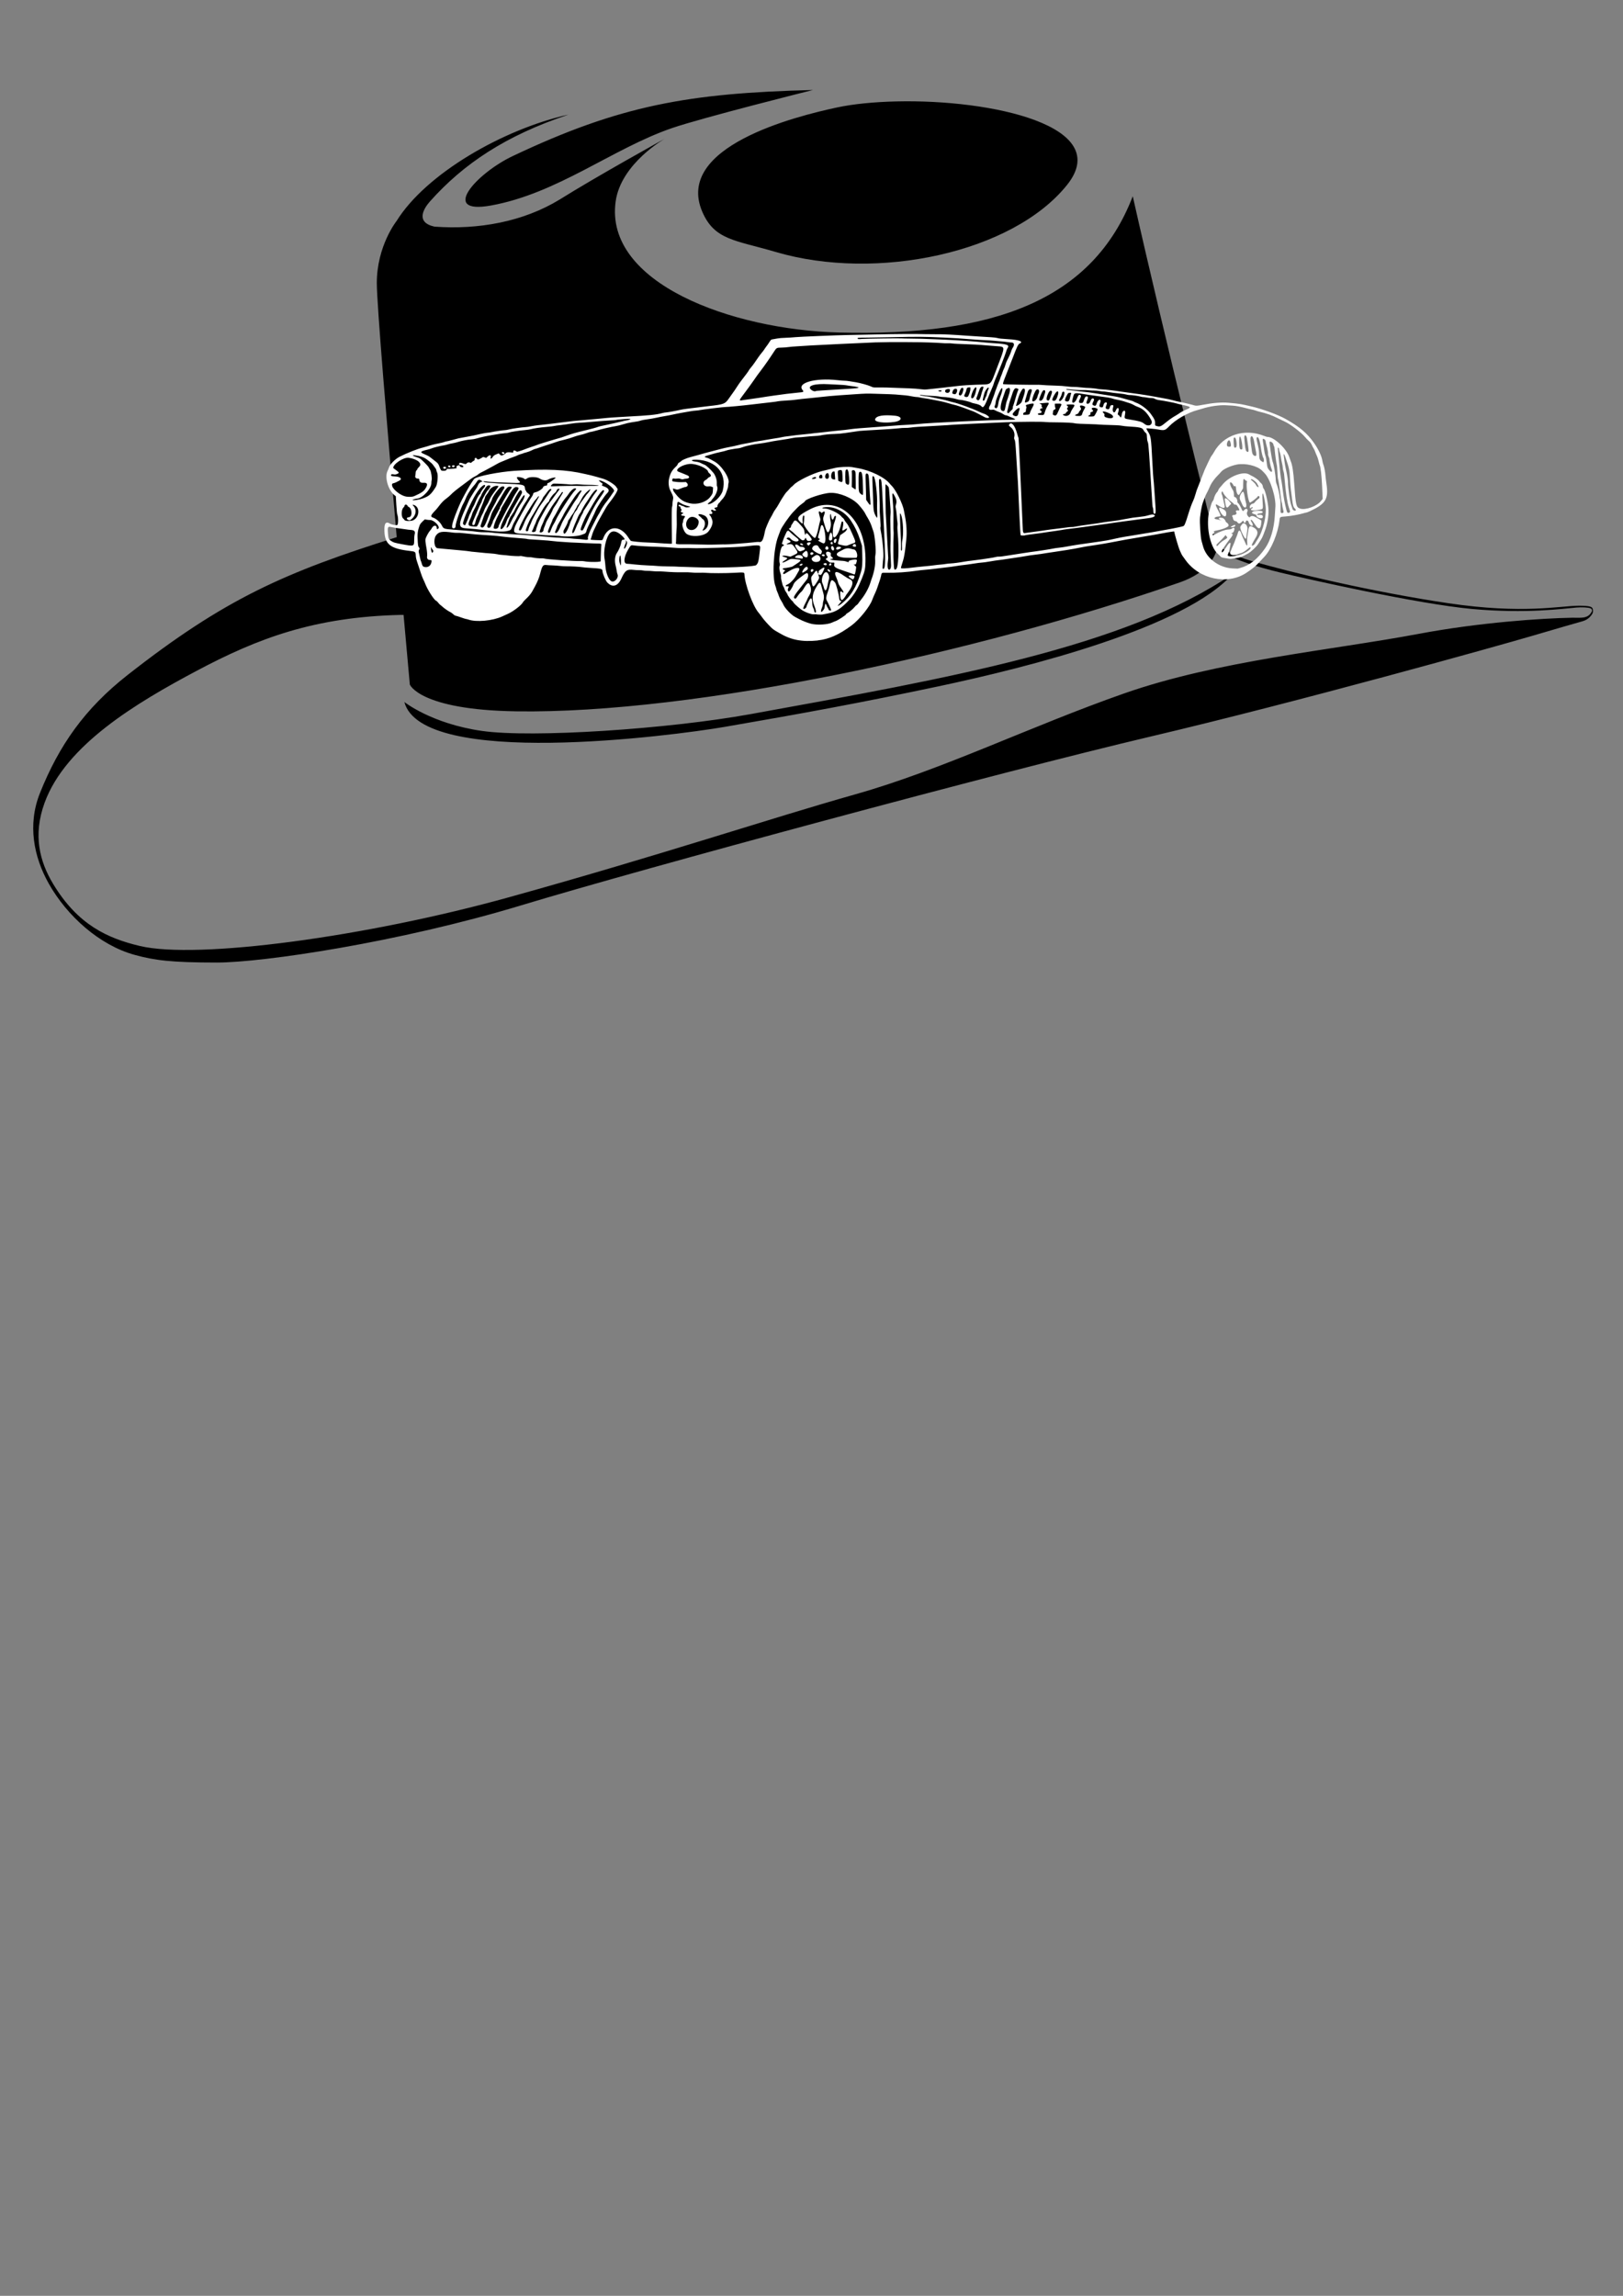<?xml version="1.0" encoding="UTF-8" standalone="no"?>
<svg
   xmlns:dc="http://purl.org/dc/elements/1.1/"
   xmlns:cc="http://creativecommons.org/ns#"
   xmlns:rdf="http://www.w3.org/1999/02/22-rdf-syntax-ns#"
   xmlns:svg="http://www.w3.org/2000/svg"
   xmlns="http://www.w3.org/2000/svg"
   xmlns:sodipodi="http://sodipodi.sourceforge.net/DTD/sodipodi-0.dtd"
   xmlns:inkscape="http://www.inkscape.org/namespaces/inkscape"
   width="210mm"
   height="297mm"
   viewBox="0 0 210 297"
   version="1.1"
   id="svg8"
   inkscape:version="1.0.1 (3bc2e813f5, 2020-09-07)"
   sodipodi:docname="stud_cars.svg">
  <rect x="0" y="0" width="210" height="297" fill="#808080" stroke="none"/>
  <defs
     id="defs2" />
  <sodipodi:namedview
     id="base"
     pagecolor="#ffffff"
     bordercolor="#666666"
     borderopacity="1.0"
     inkscape:pageopacity="0.0"
     inkscape:pageshadow="2"
     inkscape:zoom="0.35"
     inkscape:cx="400"
     inkscape:cy="445.71429"
     inkscape:document-units="mm"
     inkscape:current-layer="layer1"
     inkscape:document-rotation="0"
     showgrid="false"
     inkscape:window-width="1366"
     inkscape:window-height="712"
     inkscape:window-x="0"
     inkscape:window-y="27"
     inkscape:window-maximized="1"
     inkscape:snap-bbox="true"
     inkscape:bbox-paths="false" />
  <g
     inkscape:label="Layer 1"
     inkscape:groupmode="layer"
     id="layer1">
    <g
       id="g2162"
       transform="matrix(0.726,0,0,0.667,22.902,4.852)">
      <g
         id="g991"
         style="fill:#000000"
         transform="matrix(4.086,0,0,4.189,-269.106,-355.876)">
        <path
           id="path2996"
           style="fill:#000000;stroke-width:0.265"
           d="m 93.594,87.385 c -5.419,0.145 -8.409,0.705 -13.089,3.059 -1.595,0.803 -3.196,2.716 -0.959,2.291 2.908,-0.553 5.31,-2.636 7.889,-3.58 1.334,-0.489 6.16,-1.769 6.16,-1.769 z m 3.646,0.529 c -0.961,0.024 -1.865,0.115 -2.596,0.281 -1.81,0.411 -7.092,1.815 -5.871,4.829 0.533,1.314 1.426,1.306 3.2,1.86 4.419,1.381 10.34,0.034 12.708,-3.101 2.061,-2.727 -3.276,-3.973 -7.44,-3.869 z m -14.313,0.612 c -2.824,0.669 -6.202,2.723 -7.491,4.928 0,0 -0.86,1.149 -0.86,2.869 0,0.991 0.465,6.841 0.868,11.766 -4.875,1.628 -7.504,2.852 -11.749,6.391 -1.85,1.542 -2.976,3.238 -3.812,5.457 -0.554,1.472 -0.266,2.961 0.38,4.184 0.803,1.518 2.225,2.863 3.745,3.307 0.883,0.258 1.609,0.356 3.597,0.356 2.001,0 7.926,-0.931 13.262,-2.646 5.336,-1.715 20.962,-6.193 27.443,-7.813 6.48,-1.62 15.152,-4.195 16.677,-4.671 1.016,-0.318 1.778,-0.551 2.175,-0.67 0.204,-0.061 0.33,-0.18 0.422,-0.331 0.053,-0.087 0.043,-0.179 0.025,-0.248 -0.026,-0.097 -0.136,-0.141 -0.604,-0.141 -0.804,0 -2.414,0.401 -5.689,-0.116 -3.275,-0.517 -6.765,-1.39 -8.649,-1.976 -0.662,-0.206 -1.222,-0.548 -1.472,-0.711 -0.055,-0.232 -2.184,-9.269 -3.646,-16.156 -1.748,4.823 -6.081,6.494 -12.807,6.309 -4.71,-0.129 -10.242,-2.296 -9.748,-6.068 0.23,-1.761 2.15,-2.91 2.15,-2.91 0,0 -3.012,1.768 -4.589,2.819 -1.598,1.037 -3.557,1.405 -5.465,1.257 -0.852,-0.203 -0.456,-0.858 -0.19,-1.174 1.454,-1.731 3.295,-3.043 6.027,-4.01 z M 111.206,108.693 c 0.923,0.495 1.731,0.763 2.778,1.034 1.111,0.287 5.993,1.457 8.367,1.687 2.375,0.23 4.01,-0.019 4.548,-0.066 0.225,-0.02 0.527,-0.01 0.628,0.041 0.032,0.016 0.075,0.077 0.041,0.149 -0.164,0.348 -0.497,0.275 -0.843,0.281 -1.329,0.023 -4.071,0.221 -6.689,0.744 -3.812,0.762 -8.768,1.237 -12.865,2.762 -4.098,1.525 -7.913,3.528 -11.724,4.671 -3.812,1.144 -8.374,2.778 -15.098,4.763 -6.232,1.839 -13.607,2.892 -16.115,2.257 -1.386,-0.351 -2.697,-0.967 -3.779,-2.877 -0.589,-1.041 -0.882,-2.255 -0.372,-3.745 0.917,-2.681 4.007,-4.633 6.623,-6.11 2.697,-1.523 5.149,-2.501 8.921,-2.596 0.041,-0.001 0.075,8e-4 0.116,0 0.156,1.868 0.273,3.225 0.273,3.225 0,0 0.425,1.171 4.63,1.24 7.79,0.128 20.097,-2.709 28.956,-5.97 1.273,-0.469 1.551,-1.276 1.604,-1.488 z m 0.695,1.1 c -4.69,3.396 -12.378,4.823 -21.026,6.49 -3.562,0.687 -9.518,1.112 -11.716,0.777 -2.198,-0.334 -3.382,-1.339 -3.382,-1.339 0.762,3.068 11.622,1.582 13.99,1.149 3.406,-0.623 5.992,-1.129 9.285,-1.869 3.96,-0.889 10.804,-2.729 12.849,-5.209 z" />
      </g>
      <path
         id="path4400"
         d="m 114.205,116.931 c 1.941,-0.208 3.817,-1.114 6.037,-2.915 1.372,-1.113 3.224,-3.611 3.661,-4.937 0.099,-0.303 0.322,-0.871 0.493,-1.264 0.172,-0.393 0.37,-0.931 0.441,-1.196 0.07,-0.265 0.221,-0.75 0.334,-1.077 0.113,-0.327 0.248,-0.82 0.3,-1.097 0.129,-0.681 0.064,-0.64 0.986,-0.624 1.634,0.028 3.785,-0.132 5.408,-0.406 0.391,-0.066 1.115,-0.154 1.61,-0.195 0.495,-0.042 1.118,-0.111 1.385,-0.155 0.267,-0.044 0.857,-0.122 1.31,-0.174 1.121,-0.128 2.622,-0.343 3.03,-0.435 0.184,-0.042 0.622,-0.105 0.972,-0.142 0.35,-0.036 1.14,-0.155 1.755,-0.263 0.615,-0.109 1.305,-0.205 1.534,-0.215 0.228,-0.01 0.869,-0.107 1.424,-0.215 0.554,-0.109 1.244,-0.223 1.532,-0.254 0.288,-0.032 1.146,-0.163 1.907,-0.293 0.76,-0.13 1.685,-0.281 2.056,-0.336 0.37,-0.055 0.874,-0.146 1.121,-0.201 0.246,-0.056 0.835,-0.15 1.308,-0.208 0.873,-0.109 1.327,-0.18 2.467,-0.387 0.349,-0.064 1.056,-0.178 1.57,-0.254 0.514,-0.076 1.288,-0.205 1.719,-0.286 0.431,-0.081 1.036,-0.192 1.345,-0.247 0.308,-0.055 0.896,-0.178 1.306,-0.273 0.41,-0.096 0.964,-0.202 1.232,-0.237 0.268,-0.035 0.873,-0.134 1.345,-0.221 0.472,-0.087 1.061,-0.191 1.307,-0.23 0.246,-0.04 0.717,-0.13 1.045,-0.201 0.328,-0.071 0.765,-0.161 0.97,-0.2 0.205,-0.038 0.62,-0.124 0.921,-0.191 0.566,-0.125 1.654,-0.334 3.148,-0.602 2.414,-0.434 4.012,-0.735 4.251,-0.8 0.28,-0.077 2.032,-0.396 2.216,-0.403 0.067,-0.004 0.109,0.061 0.114,0.173 0.01,0.277 0.783,3.142 0.925,3.43 0.07,0.142 0.176,0.399 0.236,0.571 0.06,0.172 0.181,0.42 0.27,0.552 0.089,0.131 0.332,0.499 0.54,0.818 2.446,3.746 7.507,4.903 10.856,2.48 1.014,-0.733 1.633,-1.28 2.198,-1.94 0.343,-0.401 0.795,-0.926 1.003,-1.167 1.24,-1.43 2.41,-4.496 2.69,-7.037 0.08,-0.728 0.037,-0.698 1.117,-0.787 0.944,-0.079 2.363,-0.354 3.148,-0.611 0.241,-0.08 0.489,-0.146 0.551,-0.149 0.061,-0.002 0.332,-0.116 0.599,-0.251 2.848,-1.441 3.361,-2.361 2.963,-5.307 -0.074,-0.547 -0.15,-1.234 -0.168,-1.526 -0.047,-0.733 -0.238,-1.841 -0.375,-2.174 -0.063,-0.152 -0.143,-0.487 -0.179,-0.743 -0.131,-0.94 -0.681,-2.223 -1.496,-3.487 -1.23,-1.905 -2.535,-3.104 -5.09,-4.671 -1.296,-0.796 -4.156,-1.936 -6.031,-2.406 -2.077,-0.52 -2.002,-0.507 -4.126,-0.721 -1.223,-0.123 -2.79,0.017 -4.681,0.416 -0.862,0.182 -1.137,0.197 -1.449,0.079 -0.299,-0.115 -2.161,-0.598 -2.69,-0.698 -0.215,-0.042 -0.643,-0.15 -0.949,-0.245 -0.307,-0.093 -0.711,-0.201 -0.898,-0.241 -1.101,-0.233 -3.521,-0.708 -3.94,-0.773 -0.27,-0.042 -0.798,-0.13 -1.173,-0.196 -0.375,-0.066 -1.055,-0.167 -1.512,-0.225 -0.457,-0.058 -1.274,-0.181 -1.815,-0.273 -1.346,-0.23 -2.675,-0.403 -3.424,-0.446 -0.345,-0.017 -0.657,-0.05 -0.694,-0.067 -0.139,-0.065 -1.476,-0.22 -1.782,-0.207 -0.175,0.007 -0.745,-0.04 -1.268,-0.104 -0.522,-0.065 -1.115,-0.11 -1.317,-0.102 -0.202,0.007 -0.601,-0.014 -0.887,-0.05 -1.042,-0.133 -1.462,-0.168 -2.301,-0.193 -1.169,-0.035 -2.215,-0.092 -2.65,-0.144 -0.2,-0.025 -0.606,-0.032 -0.903,-0.021 -0.695,0.028 -5.686,-0.065 -5.779,-0.108 -0.134,-0.063 -0.073,-0.314 0.369,-1.514 0.245,-0.664 0.523,-1.435 0.616,-1.714 0.093,-0.279 0.233,-0.665 0.308,-0.857 0.076,-0.193 0.246,-0.664 0.379,-1.048 0.707,-2.052 0.959,-2.625 1.209,-2.745 0.765,-0.366 -0.081,-0.735 -1.95,-0.85 -1.196,-0.074 -1.777,-0.142 -2.029,-0.238 -0.118,-0.044 -0.595,-0.108 -1.061,-0.14 -0.466,-0.032 -1.492,-0.102 -2.28,-0.156 -0.788,-0.054 -1.653,-0.115 -1.923,-0.137 -2.784,-0.227 -4.309,-0.305 -5.764,-0.292 -0.579,0.007 -1.408,-0.004 -1.843,-0.017 -1.646,-0.061 -5.069,-0.039 -9.023,0.057 -2.252,0.055 -4.416,0.104 -4.809,0.11 -1.723,0.025 -8.546,0.332 -9.248,0.414 -0.425,0.05 -1.229,0.106 -1.787,0.124 -0.597,0.017 -1.198,0.074 -1.462,0.133 -0.246,0.055 -0.599,0.124 -0.784,0.153 -0.334,0.053 -0.339,0.058 -0.655,0.598 -0.175,0.3 -0.387,0.632 -0.471,0.739 -0.084,0.107 -0.252,0.367 -0.375,0.578 -0.122,0.212 -0.331,0.516 -0.464,0.676 -0.229,0.276 -0.737,1.044 -1.334,2.014 -0.148,0.241 -0.415,0.623 -0.595,0.849 -0.179,0.226 -0.359,0.492 -0.399,0.591 -0.069,0.168 -0.52,0.836 -1.386,2.048 -0.203,0.283 -0.544,0.818 -0.759,1.189 -0.215,0.37 -0.516,0.852 -0.669,1.072 -0.153,0.219 -0.5,0.75 -0.771,1.18 -0.636,1.008 -0.874,1.104 -3.535,1.424 -0.303,0.037 -1.123,0.144 -1.822,0.24 -0.7,0.096 -1.609,0.217 -2.021,0.269 -0.412,0.052 -0.933,0.142 -1.158,0.199 -0.867,0.221 -2.271,0.501 -2.577,0.513 -0.176,0.007 -0.534,0.077 -0.794,0.156 -1.009,0.304 -2.387,0.451 -6.205,0.664 -2.087,0.116 -3.274,0.212 -4.799,0.386 -0.68,0.078 -1.91,0.2 -2.735,0.272 -1.635,0.142 -2.518,0.242 -3.894,0.442 -1.33,0.192 -3.573,0.48 -4.341,0.558 -0.371,0.037 -0.968,0.134 -1.326,0.214 -0.359,0.081 -0.796,0.152 -0.972,0.159 -0.598,0.025 -2.413,0.3 -2.893,0.439 -0.263,0.076 -0.596,0.143 -0.74,0.15 -0.398,0.017 -1.939,0.261 -2.422,0.384 -0.235,0.06 -0.567,0.115 -0.737,0.122 -0.17,0.007 -0.667,0.099 -1.103,0.204 -0.436,0.105 -1.061,0.256 -1.389,0.336 -0.328,0.079 -1.016,0.221 -1.53,0.314 -0.514,0.093 -1.034,0.199 -1.157,0.234 -0.123,0.035 -0.622,0.182 -1.109,0.325 -0.487,0.143 -0.957,0.264 -1.043,0.267 -0.086,0.004 -0.257,0.055 -0.378,0.114 -0.122,0.059 -0.536,0.173 -0.921,0.254 -0.781,0.164 -1.573,0.383 -2.131,0.589 -0.204,0.075 -0.558,0.186 -0.787,0.245 -0.96,0.25 -2.812,1.047 -4.142,1.785 -0.808,0.448 -1.773,1.54 -1.91,2.16 -0.023,0.104 -0.121,0.358 -0.218,0.563 -0.57,1.211 0.085,3.724 1.232,4.728 l 0.232,0.203 0.089,1.633 c 0.049,0.898 0.122,1.731 0.163,1.849 0.215,0.625 0.208,1.981 -0.015,2.105 -0.162,0.092 -0.995,-0.086 -1.267,-0.27 -0.763,-0.517 -1.061,-0.077 -1.001,1.476 0.099,2.577 1.101,3.4 4.659,3.828 0.818,0.098 0.904,0.179 0.93,0.877 0.015,0.45 0.09,0.769 0.4,1.746 0.118,0.373 0.332,1.077 0.475,1.564 0.143,0.487 0.352,1.083 0.466,1.326 0.114,0.242 0.264,0.607 0.335,0.811 0.388,1.124 1.547,3.119 1.919,3.303 0.112,0.054 0.294,0.237 0.405,0.403 0.11,0.166 0.293,0.372 0.407,0.457 0.114,0.085 0.265,0.219 0.336,0.299 0.233,0.26 1.09,0.909 1.387,1.05 0.16,0.076 0.4,0.26 0.534,0.41 0.15,0.168 0.323,0.285 0.449,0.306 0.113,0.018 0.551,0.168 0.975,0.335 0.423,0.167 0.819,0.301 0.879,0.299 0.06,-0.004 0.245,0.047 0.411,0.111 1.423,0.54 4.309,0.249 6.028,-0.608 0.345,-0.172 0.794,-0.394 0.997,-0.493 0.951,-0.463 2.381,-1.649 2.675,-2.218 0.078,-0.15 0.339,-0.468 0.581,-0.706 0.442,-0.434 0.899,-1.036 1.104,-1.452 0.061,-0.123 0.276,-0.554 0.481,-0.958 0.411,-0.815 0.732,-1.662 0.895,-2.363 0.381,-1.633 0.529,-1.867 1.135,-1.784 0.206,0.028 0.713,0.062 1.127,0.075 0.414,0.014 1.008,0.061 1.32,0.105 0.312,0.044 0.838,0.077 1.168,0.072 0.759,-0.014 2.402,0.088 2.751,0.167 0.146,0.032 0.774,0.094 1.396,0.136 2.114,0.143 2.225,0.175 2.243,0.646 0.019,0.472 0.558,1.857 0.854,2.191 0.919,1.04 1.877,0.742 2.515,-0.783 0.662,-1.582 0.989,-1.826 2.225,-1.661 0.291,0.039 0.715,0.064 0.942,0.055 0.227,-0.007 0.55,0.018 0.717,0.062 0.167,0.042 0.478,0.071 0.691,0.065 0.213,-0.007 0.654,0.018 0.98,0.056 0.326,0.038 0.771,0.062 0.991,0.053 0.219,-0.007 0.626,0.002 0.903,0.025 1.623,0.132 2.41,0.164 3.437,0.142 0.673,-0.014 1.358,0.007 1.655,0.052 0.284,0.043 0.847,0.062 1.277,0.044 0.423,-0.018 0.955,-0.01 1.18,0.013 0.84,0.092 3.644,0.087 5.164,-0.007 1.718,-0.109 1.745,-0.104 1.763,0.31 0.085,1.93 1.492,6.105 2.49,7.38 0.144,0.183 0.43,0.592 0.637,0.909 0.349,0.534 0.94,1.258 1.683,2.063 0.169,0.183 0.457,0.425 0.639,0.537 0.182,0.112 0.478,0.3 0.658,0.418 2.147,1.406 4.07,1.823 6.966,1.513 z m -1.194,-3.226 c -0.67,-0.188 -1.521,-0.551 -2.157,-0.92 -0.19,-0.11 -0.496,-0.286 -0.679,-0.391 -0.725,-0.414 -1.876,-1.74 -2.136,-2.461 -0.055,-0.152 -0.22,-0.473 -0.367,-0.713 -0.147,-0.239 -0.326,-0.64 -0.399,-0.891 -0.072,-0.25 -0.207,-0.632 -0.299,-0.847 -0.092,-0.216 -0.171,-0.468 -0.175,-0.56 -0.002,-0.092 -0.059,-0.304 -0.124,-0.472 -0.644,-1.665 -0.374,-7.326 0.459,-9.648 0.163,-0.454 0.349,-0.997 0.414,-1.206 0.186,-0.603 1.589,-2.795 2.305,-3.602 0.252,-0.284 0.602,-0.677 0.777,-0.873 0.176,-0.196 0.53,-0.518 0.787,-0.714 0.256,-0.196 0.468,-0.377 0.467,-0.401 -0.019,-0.453 3.173,-1.632 4.57,-1.69 1.618,-0.067 3.93,0.992 5.018,2.298 0.536,0.644 1.021,1.342 1.171,1.687 0.084,0.192 0.287,0.584 0.451,0.869 0.317,0.552 0.647,1.346 0.792,1.906 0.048,0.187 0.14,0.479 0.205,0.648 0.27,0.712 0.534,3.917 0.382,4.628 -0.047,0.216 -0.072,0.541 -0.056,0.722 0.096,1.123 -0.145,2.583 -0.677,4.11 -0.037,0.104 -0.097,0.304 -0.132,0.444 -0.273,1.034 -0.93,2.367 -1.655,3.352 -0.222,0.302 -0.465,0.656 -0.539,0.786 -0.075,0.131 -0.204,0.272 -0.287,0.313 -0.084,0.041 -0.26,0.225 -0.391,0.409 -0.252,0.35 -0.947,0.986 -1.294,1.182 -0.112,0.063 -0.201,0.154 -0.2,0.202 0.004,0.132 -1.448,1.164 -1.837,1.306 -0.186,0.067 -0.467,0.192 -0.623,0.277 -0.779,0.422 -2.7,0.548 -3.773,0.247 z m 1.984,-1.785 c 0.082,-0.018 0.502,-0.105 0.933,-0.196 1.537,-0.321 2.383,-0.909 3.995,-2.773 0.57,-0.659 1.235,-1.776 1.63,-2.737 0.832,-2.024 1.05,-2.752 1.111,-3.705 0.541,-8.502 -4.407,-14.054 -9.821,-11.021 -2.096,1.174 -2.492,1.676 -1.865,2.362 0.477,0.523 0.593,0.545 0.539,0.104 -0.071,-0.587 0.015,-1.253 0.157,-1.236 0.086,0.01 0.124,0.073 0.121,0.202 -0.015,0.602 -0.061,1.266 -0.093,1.36 -0.115,0.341 1.638,2.797 1.985,2.783 0.165,-0.007 0.488,-1.032 0.672,-2.127 0.052,-0.314 0.151,-0.773 0.219,-1.02 0.12,-0.436 0.119,-0.467 -0.037,-1.027 -0.253,-0.926 -0.198,-1.195 0.172,-0.838 l 0.179,0.172 0.171,-0.145 c 0.36,-0.305 0.481,-0.133 0.298,0.428 -0.273,0.836 -0.274,0.828 0.081,2.11 0.432,1.56 0.59,1.692 0.924,0.775 0.196,-0.539 0.228,-1.126 0.094,-1.748 -0.105,-0.49 -0.091,-1.283 0.019,-1.231 0.033,0.014 0.082,0.215 0.114,0.448 0.104,0.744 0.303,0.859 0.481,0.279 0.097,-0.315 0.243,-0.444 0.35,-0.311 0.067,0.084 -0.08,0.729 -0.327,1.436 -0.233,0.666 -0.3,2.367 -0.103,2.612 0.342,0.424 1.1,-1.003 1.373,-2.586 0.074,-0.429 0.193,-0.543 0.34,-0.327 0.075,0.111 0.033,0.707 -0.086,1.208 -0.122,0.516 -0.009,0.578 0.427,0.232 0.299,-0.237 0.422,-0.258 0.358,-0.062 -0.101,0.311 -0.248,0.477 -0.729,0.83 l -0.501,0.368 -0.115,0.503 c -0.063,0.277 -0.16,0.643 -0.211,0.815 -0.12,0.396 -0.09,0.424 0.655,0.597 0.737,0.171 0.793,0.168 1.287,-0.064 0.221,-0.103 0.553,-0.237 0.737,-0.296 0.496,-0.161 0.494,-0.18 -0.193,-1.87 -0.158,-0.389 -0.326,-0.79 -0.373,-0.892 -0.314,-0.68 -0.475,-0.966 -0.693,-1.238 -0.136,-0.169 -0.287,-0.417 -0.336,-0.55 -0.048,-0.133 -0.162,-0.293 -0.252,-0.355 -0.089,-0.062 -0.228,-0.208 -0.307,-0.326 -0.397,-0.586 -2.243,-1.537 -2.925,-1.506 -0.435,0.017 -0.595,-0.124 -0.23,-0.207 1.699,-0.383 3.73,0.673 4.873,2.533 0.714,1.162 1.221,2.305 1.622,3.658 l 0.361,1.218 0.05,1.562 c 0.059,1.786 0.001,2.688 -0.23,3.544 -0.79,2.917 -1.821,4.747 -3.475,6.164 -0.474,0.406 -0.822,0.542 -0.537,0.21 0.084,-0.098 0.239,-0.291 0.345,-0.428 l 0.192,-0.25 -0.189,-0.117 c -0.161,-0.099 -0.193,-0.174 -0.216,-0.5 -0.047,-0.706 -0.554,-2.811 -0.729,-3.027 -0.583,-0.722 -0.745,-0.63 -0.969,0.555 -0.069,0.364 -0.2,0.876 -0.291,1.138 -0.354,1.019 -0.405,1.431 -0.219,1.785 0.276,0.525 0.806,1.802 0.779,1.877 -0.063,0.174 -0.464,0.038 -0.472,-0.16 -0.002,-0.053 -0.061,-0.179 -0.132,-0.279 -0.071,-0.1 -0.171,-0.319 -0.224,-0.485 -0.053,-0.166 -0.13,-0.304 -0.171,-0.306 -0.067,-0.002 -0.102,0.139 -0.2,0.823 -0.028,0.21 -0.407,0.728 -0.532,0.733 -0.128,0.007 -0.093,-0.322 0.083,-0.785 0.093,-0.245 0.167,-0.557 0.162,-0.695 -0.004,-0.138 0.019,-0.346 0.057,-0.463 0.166,-0.543 0.186,-1.134 0.057,-1.574 -0.07,-0.239 -0.205,-0.783 -0.3,-1.21 -0.268,-1.202 -0.363,-1.205 -1.007,-0.035 -0.698,1.269 -0.79,2.22 -0.34,3.518 0.246,0.708 0.346,1.176 0.286,1.321 -0.076,0.184 -0.272,-0.01 -0.282,-0.28 -0.004,-0.132 -0.082,-0.38 -0.171,-0.551 -0.128,-0.246 -0.168,-0.458 -0.188,-1.019 -0.028,-0.757 -0.135,-0.984 -0.362,-0.767 -0.118,0.112 -0.668,1.381 -0.663,1.527 0.004,0.161 -0.276,0.446 -0.448,0.453 -0.22,0.007 -0.148,-0.296 0.277,-1.174 0.189,-0.389 0.342,-0.741 0.34,-0.782 -3.1e-4,-0.04 0.137,-0.326 0.307,-0.635 0.354,-0.64 0.41,-1.161 0.203,-1.88 -0.244,-0.846 -0.502,-0.714 -1.247,0.64 -0.12,0.218 -0.252,0.415 -0.294,0.439 -0.135,0.076 -0.625,0.708 -0.818,1.053 -0.187,0.336 -0.301,0.401 -0.472,0.27 -0.235,-0.18 -0.033,-0.551 1.354,-2.452 0.387,-0.532 0.786,-1.083 0.886,-1.225 0.19,-0.269 0.27,-0.774 0.169,-1.068 -0.098,-0.287 -0.321,-0.176 -1.306,0.653 -0.948,0.797 -1.162,1.056 -1.36,1.644 -0.091,0.274 -0.536,1.033 -0.637,1.09 -0.235,0.133 -0.368,-0.263 -0.206,-0.617 0.141,-0.31 0.091,-0.398 -0.198,-0.35 -0.345,0.057 -0.338,-0.194 0.009,-0.331 0.442,-0.174 1.181,-0.968 1.537,-1.653 0.176,-0.337 0.414,-0.793 0.532,-1.013 0.429,-0.806 -0.53,-0.764 -1.768,0.079 -0.71,0.483 -0.894,0.587 -0.955,0.54 -0.111,-0.086 -0.053,-0.321 0.12,-0.489 0.233,-0.226 0.227,-0.27 -0.05,-0.338 -0.343,-0.084 -0.25,-0.312 0.134,-0.328 0.257,-0.01 1.286,-0.235 1.381,-0.301 1.784,-1.238 1.813,-1.296 0.702,-1.415 -1.04,-0.111 -0.952,-0.127 -1.645,0.289 -0.92,0.553 -1.185,0.411 -0.287,-0.154 0.43,-0.271 0.407,-0.404 -0.095,-0.537 -0.861,-0.228 -0.417,-0.421 0.49,-0.213 l 0.487,0.11 0.506,-0.256 c 0.918,-0.465 0.916,-0.461 0.355,-1.375 -0.473,-0.77 -0.603,-0.856 -1.162,-0.771 -0.446,0.068 -0.506,-0.043 -0.113,-0.208 0.614,-0.256 0.6,-0.328 -0.142,-0.779 -0.151,-0.091 -0.163,-0.122 -0.078,-0.198 0.213,-0.192 0.452,-0.156 0.64,0.096 0.33,0.444 1.029,0.68 1.361,0.46 0.205,-0.136 0.086,-0.366 -0.396,-0.76 -0.363,-0.297 -0.758,-0.673 -1.225,-1.168 -0.164,-0.173 -0.386,-0.025 -0.508,0.341 -0.042,0.126 -0.135,0.345 -0.205,0.486 -0.07,0.141 -0.228,0.566 -0.349,0.945 l -0.221,0.69 0.228,0.14 c 0.24,0.147 0.237,0.155 -0.121,0.344 -0.341,0.18 -0.698,2.541 -0.493,3.259 0.066,0.23 0.065,0.366 -0.004,0.551 -0.105,0.282 -0.037,0.899 0.161,1.484 0.071,0.209 0.11,0.477 0.091,0.622 -0.019,0.14 0.009,0.421 0.059,0.626 0.052,0.204 0.129,0.547 0.172,0.761 0.042,0.214 0.129,0.45 0.191,0.524 0.062,0.073 0.139,0.259 0.171,0.413 0.033,0.154 0.167,0.44 0.299,0.638 0.132,0.197 0.242,0.393 0.243,0.436 0.004,0.155 0.58,1.036 0.802,1.231 0.126,0.11 0.23,0.226 0.23,0.258 0.004,0.163 0.64,0.817 1.408,1.453 0.591,0.49 1.885,1.012 2.326,0.939 0.125,-0.021 0.296,-0.021 0.379,4.9e-4 0.209,0.054 0.873,0.081 1.054,0.042 z m 3.871,-3.152 c 0.138,-0.194 0.277,-0.419 0.31,-0.499 0.033,-0.08 0.224,-0.378 0.425,-0.66 0.905,-1.274 1.029,-2.233 0.327,-2.538 -0.252,-0.11 -0.727,-0.409 -1.055,-0.666 -1.385,-1.083 -1.918,-0.958 -1.367,0.32 0.109,0.254 0.243,0.665 0.297,0.913 0.075,0.347 0.211,0.624 0.581,1.188 0.496,0.756 0.548,1.016 0.141,0.704 -0.302,-0.232 -0.353,-0.143 -0.325,0.582 0.037,1.038 0.248,1.244 0.666,0.655 z m -3.205,-1.602 c 0.117,-0.133 0.216,-0.479 0.322,-1.127 0.053,-0.329 0.141,-0.739 0.193,-0.911 0.181,-0.587 -0.124,-1.438 -0.509,-1.422 -0.494,0.021 -0.932,1.461 -0.645,2.122 0.095,0.22 0.213,0.592 0.261,0.828 0.094,0.458 0.244,0.66 0.378,0.509 z m -2.063,-0.837 c 0.066,-0.07 0.292,-0.424 0.501,-0.787 0.395,-0.686 0.401,-0.718 0.225,-1.277 l -0.058,-0.183 0.209,0.103 c 0.279,0.138 0.346,0.079 0.654,-0.578 0.414,-0.882 0.319,-1.021 -0.343,-0.505 -0.395,0.308 -0.444,0.373 -0.437,0.578 0.015,0.425 -0.145,0.362 -0.246,-0.095 -0.051,-0.23 -0.272,-0.171 -0.433,0.115 -0.083,0.147 -0.245,0.385 -0.36,0.528 -0.318,0.396 -0.348,0.593 -0.206,1.351 0.173,0.923 0.237,1.02 0.492,0.751 z m 7.069,-1.49 c 0.162,-0.372 0.093,-0.475 -0.331,-0.497 -0.751,-0.04 -0.828,0.141 -0.24,0.559 0.368,0.261 0.433,0.254 0.571,-0.062 z m 0.136,-0.76 c 0.091,-0.132 0.278,-1.312 0.226,-1.423 -0.028,-0.059 -0.139,-0.18 -0.247,-0.271 l -0.197,-0.164 0.199,-0.007 c 0.205,-0.007 0.216,-0.032 0.368,-0.641 0.082,-0.33 -0.11,-0.405 -0.723,-0.283 -0.555,0.111 -0.783,0.234 -0.708,0.382 0.06,0.118 -0.058,0.109 -0.43,-0.032 -0.317,-0.12 -0.499,-0.141 -1.979,-0.236 -0.704,-0.045 -1.204,-0.248 -0.665,-0.271 0.303,-0.014 0.335,-0.176 0.073,-0.38 -0.224,-0.176 -0.239,-0.213 -0.204,-0.489 0.033,-0.274 0.019,-0.309 -0.17,-0.424 -0.564,-0.337 -0.892,0.084 -0.52,0.668 l 0.175,0.275 -0.207,0.195 -0.208,0.195 0.335,0.285 c 0.184,0.157 0.366,0.312 0.405,0.345 0.037,0.035 0.245,0.053 0.46,0.043 0.43,-0.018 0.414,-0.041 0.334,0.487 -0.052,0.339 0.411,0.644 1.603,1.059 0.47,0.164 1.108,0.402 1.419,0.53 0.644,0.266 0.594,0.254 0.661,0.156 z m -4.392,-0.491 c 0.066,-0.096 -0.103,-0.363 -0.273,-0.431 -0.236,-0.095 -0.276,0.087 -0.069,0.312 0.174,0.188 0.27,0.222 0.341,0.119 z m -4.41,-0.083 c 0.403,-0.297 0.486,-0.433 0.405,-0.668 -0.119,-0.346 -0.49,-0.15 -0.808,0.427 -0.33,0.599 -0.193,0.681 0.403,0.241 z m 1.317,0.028 c 0.23,-0.229 0.075,-0.51 -0.222,-0.402 -0.125,0.045 -0.202,0.296 -0.132,0.432 0.066,0.129 0.208,0.116 0.355,-0.032 z m 3.278,-1.213 c 0.061,-0.09 -0.037,-0.37 -0.129,-0.366 -0.108,0.007 -0.309,0.311 -0.252,0.383 0.066,0.082 0.32,0.071 0.38,-0.018 z m -0.823,-0.053 c 0.115,-0.276 -0.184,-0.431 -0.468,-0.242 -0.142,0.095 -0.143,0.099 4.8e-4,0.221 0.169,0.144 0.411,0.155 0.467,0.021 z m -4.332,0.018 c 0.101,-0.17 0.019,-0.265 -0.184,-0.206 -0.188,0.054 -0.355,0.225 -0.295,0.299 0.08,0.1 0.403,0.037 0.479,-0.093 z m 2.85,-0.626 c 0.668,-0.234 0.409,-1.322 -0.304,-1.292 -0.164,0.007 -0.863,0.529 -0.872,0.651 -0.042,0.543 0.546,0.862 1.18,0.64 z m 6.862,-0.826 c 0.234,-0.415 -0.09,-1.458 -0.472,-1.521 -0.115,-0.017 -0.354,-0.084 -0.532,-0.143 -0.521,-0.173 -0.95,-0.122 -1.454,0.174 -0.236,0.139 -0.537,0.313 -0.669,0.387 -0.953,0.536 -0.275,1.155 1.283,1.172 0.546,0.007 1.17,0.018 1.388,0.025 0.318,0.01 0.407,-0.007 0.456,-0.094 z m -9.642,0.182 c 0.202,-0.484 -0.584,-0.837 -1.099,-0.494 -0.451,0.301 -0.365,0.404 0.401,0.477 0.216,0.021 0.453,0.054 0.525,0.075 0.084,0.025 0.147,0.002 0.172,-0.059 z m 0.849,-0.298 c 0.166,-0.395 0.019,-1.159 -0.223,-1.149 -0.144,0.007 -0.704,0.536 -0.699,0.662 0.015,0.384 0.793,0.795 0.92,0.486 z m 3.028,-0.136 c 0.084,-0.075 0.047,-0.254 -0.07,-0.327 -0.118,-0.074 -0.417,0.024 -0.414,0.136 0.004,0.155 0.366,0.297 0.483,0.191 z m -0.595,-0.418 c 0.019,-0.061 0.069,-0.188 0.107,-0.281 0.085,-0.21 0.015,-0.393 -0.263,-0.666 -0.116,-0.116 -0.24,-0.294 -0.274,-0.395 -0.212,-0.637 -1.184,-0.328 -1.157,0.366 0.015,0.326 1.497,1.24 1.588,0.977 z m -1.442,0.049 c 0.1,-0.1 0.108,-0.151 0.037,-0.252 -0.13,-0.185 -0.445,-0.156 -0.497,0.048 -0.086,0.331 0.204,0.46 0.46,0.205 z m 3.741,-0.884 c 0.096,-0.368 -0.268,-0.886 -0.446,-0.634 -0.037,0.053 -0.065,0.181 -0.062,0.284 0.015,0.416 0.418,0.694 0.508,0.35 z m -5.826,0.273 c 0.061,-0.035 0.236,-0.109 0.389,-0.165 0.468,-0.174 0.2,-0.67 -0.347,-0.647 -0.229,0.01 -0.314,-0.025 -0.486,-0.198 -0.395,-0.398 -0.807,-0.317 -0.603,0.118 0.373,0.794 0.711,1.082 1.049,0.893 z m 6.802,-0.399 c 0.317,-0.177 0.368,-0.273 0.198,-0.367 -0.215,-0.119 -0.619,-0.082 -0.706,0.066 -0.234,0.396 0.042,0.56 0.508,0.301 z m -2.008,0.025 c 0.119,-0.202 -0.063,-0.581 -0.264,-0.549 -0.211,0.032 -0.338,0.443 -0.184,0.587 0.136,0.126 0.361,0.109 0.447,-0.037 z m 4.947,-0.64 c -0.009,-0.308 -0.183,-0.426 -0.415,-0.287 -0.334,0.2 -0.17,0.487 0.267,0.469 0.12,-0.007 0.154,-0.046 0.149,-0.182 z m -8.258,-0.231 c 0.275,-0.295 0.254,-0.451 -0.061,-0.438 -0.419,0.017 -0.546,0.254 -0.274,0.512 l 0.141,0.134 0.195,-0.208 z m 4.104,-0.258 c -0.009,-0.25 -0.117,-0.331 -0.278,-0.211 -0.167,0.125 -0.089,0.401 0.117,0.417 0.148,0.01 0.169,-0.017 0.161,-0.206 z m -5.253,0.317 c -0.004,-0.115 -0.258,-0.316 -0.392,-0.31 -0.194,0.007 -0.186,0.232 0.009,0.31 0.174,0.069 0.383,0.069 0.381,4.58e-4 z m 5.83,-0.552 c 0.181,-0.423 0.171,-0.648 -0.028,-0.64 -0.2,0.007 -0.351,0.22 -0.341,0.481 0.015,0.36 0.242,0.458 0.37,0.159 z m -1.986,0.114 c 0.341,-0.486 -0.085,-3.421 -0.494,-3.404 -0.153,0.007 -0.18,0.071 -0.345,0.814 -0.082,0.372 -0.198,0.834 -0.255,1.025 -0.148,0.483 -0.129,0.66 0.077,0.764 l 0.173,0.088 -0.169,0.163 -0.169,0.163 0.436,0.271 c 0.493,0.306 0.601,0.323 0.746,0.117 z m 1.238,-0.511 c 0.279,-0.302 0.069,-1.669 -0.217,-1.411 -0.143,0.13 -0.337,1.084 -0.262,1.296 0.081,0.231 0.318,0.288 0.479,0.114 z m -3.874,0.155 c 0.43,-0.11 0.423,-0.237 -0.052,-0.925 -0.393,-0.567 -0.654,-0.714 -0.697,-0.392 -0.037,0.298 -0.148,0.127 -0.213,-0.335 -0.091,-0.649 -0.115,-0.697 -0.811,-1.539 -0.751,-0.908 -0.939,-0.966 -1.22,-0.375 -0.052,0.111 -0.161,0.289 -0.242,0.396 -0.08,0.106 -0.143,0.269 -0.14,0.361 0.004,0.164 -0.155,0.371 -0.293,0.376 -0.173,0.007 -0.028,0.244 0.295,0.484 0.195,0.144 0.445,0.373 0.557,0.509 0.112,0.136 0.411,0.435 0.665,0.665 0.254,0.23 0.53,0.481 0.613,0.557 0.222,0.205 0.534,0.143 0.625,-0.12 0.1,-0.286 0.16,-0.318 0.219,-0.113 0.124,0.43 0.307,0.549 0.694,0.451 z m 75.284,5.346 c -2.456,-0.137 -4.725,-2.04 -5.258,-4.412 -0.053,-0.239 -0.16,-0.656 -0.235,-0.929 -0.179,-0.643 -0.356,-3.653 -0.268,-4.555 0.097,-0.995 0.344,-2.422 0.485,-2.804 0.071,-0.192 0.21,-0.605 0.31,-0.917 0.098,-0.312 0.258,-0.713 0.353,-0.89 0.095,-0.177 0.268,-0.552 0.383,-0.832 0.115,-0.28 0.27,-0.652 0.344,-0.827 0.169,-0.404 0.787,-1.329 1.124,-1.683 0.142,-0.149 0.349,-0.383 0.46,-0.519 0.11,-0.136 0.266,-0.327 0.345,-0.423 0.409,-0.499 1.68,-1.122 2.758,-1.352 1.503,-0.321 3.669,0.251 4.497,1.186 0.105,0.119 0.291,0.324 0.414,0.457 1.047,1.132 2.125,4.867 1.943,6.738 -0.01,0.104 -0.051,0.795 -0.09,1.536 -0.134,2.517 -0.766,4.828 -1.73,6.327 -1.37,2.13 -2.757,3.323 -4.43,3.81 -0.246,0.071 -0.446,0.134 -0.446,0.137 -1.4e-4,0.004 -0.43,-0.018 -0.957,-0.046 z m -0.019,-1.887 c 1.429,-0.203 1.57,-0.253 2.798,-0.997 0.563,-0.341 1.536,-1.336 1.833,-1.874 0.155,-0.281 0.378,-0.657 0.495,-0.835 0.117,-0.178 0.299,-0.58 0.404,-0.893 0.104,-0.313 0.222,-0.655 0.262,-0.76 0.43,-1.132 0.706,-2.828 0.663,-4.062 -0.05,-1.4 -0.554,-3.827 -0.867,-4.171 -0.067,-0.073 -0.124,-0.22 -0.128,-0.328 -0.01,-0.276 -0.163,-0.587 -0.373,-0.762 -0.098,-0.082 -0.233,-0.245 -0.299,-0.363 -0.125,-0.223 -0.851,-0.794 -1.249,-0.982 -0.127,-0.059 -0.357,-0.194 -0.512,-0.298 -1.068,-0.716 -3.651,0.38 -4.841,2.053 -0.113,0.159 -0.296,0.385 -0.405,0.501 -0.109,0.116 -0.232,0.332 -0.273,0.48 -0.042,0.149 -0.152,0.343 -0.246,0.434 -0.192,0.183 -0.484,0.851 -0.549,1.256 -0.023,0.146 -0.109,0.343 -0.193,0.438 -0.083,0.094 -0.202,0.375 -0.266,0.623 -0.064,0.248 -0.19,0.722 -0.281,1.054 -0.759,2.786 -0.001,7.19 1.471,8.57 0.159,0.148 0.355,0.359 0.438,0.468 0.123,0.163 0.238,0.217 0.644,0.299 0.536,0.109 1.152,0.205 1.212,0.191 0.019,-0.007 0.138,-0.025 0.261,-0.041 z m -0.688,-0.469 c -0.161,-0.044 -0.159,-0.232 0.01,-0.64 0.077,-0.186 0.164,-0.5 0.194,-0.696 0.028,-0.197 0.091,-0.548 0.134,-0.781 0.084,-0.446 0.042,-0.558 -0.158,-0.442 -0.117,0.068 -0.305,0.342 -0.909,1.33 -0.156,0.255 -0.317,0.465 -0.359,0.467 -0.16,0.007 -0.124,-0.292 0.073,-0.613 0.614,-0.998 0.89,-1.43 1.066,-1.666 0.737,-0.992 0.868,-1.31 0.55,-1.338 -0.157,-0.014 -0.153,-0.024 0.069,-0.133 0.19,-0.094 0.26,-0.189 0.346,-0.469 0.161,-0.523 -0.028,-0.697 -0.407,-0.376 -0.135,0.114 -0.267,0.148 -0.675,0.171 -0.535,0.032 -1.618,0.469 -2.346,0.951 -0.425,0.281 -0.588,0.143 -0.229,-0.194 0.163,-0.154 0.177,-0.196 0.092,-0.275 -0.151,-0.139 -0.051,-0.187 0.776,-0.371 0.696,-0.155 1.355,-0.423 1.685,-0.685 0.231,-0.184 0.123,-0.532 -0.248,-0.799 -0.1,-0.072 -0.184,-0.186 -0.186,-0.255 -0.01,-0.192 -0.322,-0.56 -0.528,-0.615 -0.589,-0.159 -0.882,0.068 -0.453,0.352 l 0.263,0.174 -0.272,-0.111 c -0.149,-0.062 -0.393,-0.126 -0.543,-0.143 -0.743,-0.085 -0.436,-0.52 0.392,-0.555 0.387,-0.017 0.364,-0.121 -0.353,-1.593 -0.353,-0.725 -0.31,-0.916 0.134,-0.596 0.972,0.702 1.357,0.694 1.181,-0.021 -0.057,-0.231 -0.166,-0.763 -0.242,-1.182 -0.076,-0.418 -0.179,-0.818 -0.228,-0.889 -0.094,-0.134 -0.057,-0.525 0.055,-0.588 0.037,-0.021 0.123,0.109 0.193,0.287 0.178,0.451 0.858,1.273 1.39,1.681 0.245,0.188 0.471,0.4 0.501,0.471 0.053,0.125 0.089,0.139 0.367,0.141 0.095,0.002 0.214,0.151 0.411,0.519 0.294,0.552 0.282,0.637 -0.091,0.59 -0.259,-0.032 -0.414,0.123 -0.294,0.295 0.2,0.285 0.033,0.57 -0.345,0.585 -0.283,0.01 -0.434,0.174 -0.306,0.33 0.052,0.063 0.097,0.201 0.101,0.307 0.01,0.288 0.206,0.53 0.453,0.561 0.15,0.017 0.254,0.092 0.35,0.244 0.19,0.303 0.429,0.285 0.73,-0.058 0.261,-0.297 0.364,-0.329 0.372,-0.117 0.015,0.326 0.35,0.346 0.389,0.025 0.042,-0.356 0.461,-0.229 0.523,0.16 0.053,0.337 0.443,0.719 0.658,0.646 0.13,-0.044 0.048,-0.411 -0.166,-0.741 -0.125,-0.192 -0.178,-0.338 -0.137,-0.376 0.122,-0.11 0.281,0.069 0.705,0.795 0.68,1.166 1.092,1.066 1.17,-0.285 l 0.023,-0.408 -0.451,-0.3 c -0.91,-0.604 -1.233,-0.699 -1.529,-0.449 l -0.175,0.148 -0.148,-0.14 c -0.237,-0.225 -0.353,-0.616 -0.251,-0.844 0.293,-0.65 -0.161,-0.959 -0.56,-0.382 -0.136,0.196 -0.243,0.158 -0.359,-0.127 -0.273,-0.674 -0.541,-1.182 -0.667,-1.264 -0.103,-0.067 -0.142,-0.181 -0.152,-0.442 -0.015,-0.375 -0.263,-0.766 -0.482,-0.758 -0.088,0.004 -0.114,-0.103 -0.129,-0.526 -0.019,-0.473 -0.052,-0.587 -0.315,-1.05 -0.327,-0.574 -0.485,-1.184 -0.33,-1.271 0.124,-0.07 0.409,0.208 0.537,0.525 0.085,0.21 0.124,0.24 0.272,0.211 0.17,-0.035 0.174,-0.028 0.226,0.594 0.053,0.635 0.235,1.081 0.46,1.13 0.056,0.01 0.23,-0.245 0.435,-0.645 l 0.342,-0.665 0.023,-0.872 c 0.023,-0.953 0.075,-1.091 0.291,-0.799 0.078,0.105 0.205,0.206 0.282,0.223 0.114,0.028 0.131,0.068 0.092,0.231 -0.186,0.779 0.236,3.903 0.54,3.986 0.131,0.036 1.308,-0.953 1.377,-1.157 0.05,-0.143 0.221,-0.16 0.288,-0.028 0.104,0.204 0.048,0.333 -0.23,0.533 -0.159,0.114 -0.386,0.351 -0.506,0.527 -0.149,0.219 -0.268,0.322 -0.375,0.326 -0.273,0.01 -0.583,0.355 -0.573,0.634 0.01,0.3 0.08,0.363 0.212,0.194 0.056,-0.071 0.149,-0.131 0.209,-0.134 0.16,-0.007 0.137,0.167 -0.033,0.252 -0.476,0.235 -0.001,0.482 0.684,0.356 0.27,-0.049 0.616,-0.11 0.769,-0.136 0.528,-0.089 0.533,-0.104 0.437,-1.579 -0.155,-2.388 0.143,-1.951 0.516,0.759 0.257,1.864 -0.406,4.946 -1.426,6.625 -0.182,0.301 -0.374,0.641 -0.424,0.756 -0.098,0.226 -0.413,0.488 -0.523,0.437 -0.156,-0.073 -0.047,-0.339 0.669,-1.638 0.465,-0.842 0.325,-1.451 -0.437,-1.909 -0.697,-0.419 -0.801,-0.326 -0.962,0.861 -0.054,0.398 -0.122,0.865 -0.152,1.038 -0.028,0.173 -0.033,0.589 -0.004,0.923 0.067,0.84 -0.055,0.92 -0.32,0.211 -0.087,-0.234 -0.252,-0.626 -0.365,-0.87 -0.114,-0.244 -0.252,-0.604 -0.308,-0.8 -0.255,-0.892 -0.508,-0.98 -0.684,-0.239 -0.047,0.191 -0.145,0.491 -0.219,0.666 -0.075,0.175 -0.192,0.509 -0.262,0.742 -0.07,0.233 -0.222,0.648 -0.341,0.921 -0.119,0.274 -0.255,0.626 -0.303,0.782 -0.048,0.157 -0.139,0.412 -0.201,0.568 -0.222,0.549 0.552,0.757 1.372,0.368 0.118,-0.057 0.322,-0.125 0.452,-0.155 0.315,-0.07 0.786,-0.378 1.241,-0.812 0.406,-0.388 0.539,-0.439 0.548,-0.209 0.01,0.262 -0.718,0.829 -1.508,1.176 -0.704,0.309 -2.032,0.539 -2.45,0.424 z m 3.169,-3.549 c 0.019,-0.078 0.056,-0.368 0.084,-0.645 0.028,-0.276 0.085,-0.703 0.127,-0.947 0.147,-0.863 -0.596,-1.641 -0.975,-1.02 -0.042,0.07 -0.137,0.21 -0.211,0.309 -0.165,0.225 -0.064,0.686 0.353,1.603 0.391,0.86 0.545,1.034 0.622,0.7 z m -2.089,-2.185 c 0.2,-0.128 0.211,-0.349 0.015,-0.341 -0.142,0.007 -0.669,0.335 -0.671,0.419 -9.4e-4,0.087 0.489,0.028 0.654,-0.077 z m 4.988,-1.731 c 0.214,-0.362 -0.071,-0.644 -0.571,-0.566 -0.197,0.028 -0.348,0.025 -0.379,-0.014 -0.086,-0.107 0.259,-0.273 0.594,-0.286 0.512,-0.021 0.537,-0.419 0.028,-0.477 -1.206,-0.137 -2.064,0.324 -1.163,0.626 0.364,0.123 0.42,0.163 0.425,0.318 0.015,0.355 0.896,0.685 1.065,0.399 z m -6.463,-0.602 c 0.047,-0.539 -0.064,-0.761 -0.535,-1.066 -0.72,-0.465 -0.853,-0.404 -0.61,0.277 0.355,0.993 1.083,1.495 1.145,0.788 z m 3.48,-1.415 c 0.144,-0.074 0.15,-0.606 0.015,-1.023 -0.047,-0.136 -0.132,-0.582 -0.194,-0.991 -0.162,-1.075 -0.278,-1.228 -0.579,-0.762 -0.318,0.492 -0.395,0.996 -0.213,1.379 0.091,0.19 0.202,0.454 0.248,0.586 0.225,0.651 0.48,0.936 0.724,0.811 z m -3.059,-0.149 c 0.071,-0.091 0.207,-0.254 0.303,-0.362 l 0.174,-0.197 -0.232,-0.331 c -0.527,-0.755 -1.023,-0.974 -0.922,-0.407 0.033,0.179 0.088,0.536 0.124,0.792 0.098,0.694 0.277,0.858 0.551,0.505 z m -2.137,7.523 c -0.033,-0.061 0.001,-0.163 0.076,-0.247 0.071,-0.079 0.341,-0.368 0.6,-0.644 0.259,-0.275 0.583,-0.651 0.721,-0.834 0.23,-0.306 0.253,-0.32 0.281,-0.178 0.015,0.086 0.083,0.186 0.147,0.224 0.183,0.108 0.066,0.308 -0.316,0.543 -0.457,0.28 -0.857,0.624 -1.117,0.96 -0.231,0.299 -0.311,0.335 -0.392,0.176 z m 7.254,-11.38 c -0.071,-0.06 -0.186,-0.236 -0.257,-0.391 -0.07,-0.155 -0.3,-0.433 -0.512,-0.618 -0.399,-0.351 -0.461,-0.451 -0.282,-0.459 0.203,-0.007 0.806,0.495 1.001,0.834 0.335,0.586 0.36,0.897 0.05,0.634 z M 77.425,105.466 c -0.476,-0.252 -0.987,-1.614 -1.06,-2.826 -0.033,-0.515 -0.095,-1.145 -0.143,-1.402 -0.309,-1.671 0.239,-4.454 1.026,-5.205 0.515,-0.491 1.328,-0.215 2.189,0.743 0.395,0.439 0.429,0.62 0.119,0.633 -0.274,0.01 -0.31,0.074 -0.421,0.732 -0.074,0.444 -0.448,1.392 -0.694,1.759 -0.401,0.6 -0.497,1.605 -0.25,2.6 0.059,0.238 0.134,0.643 0.165,0.9 0.033,0.257 0.099,0.571 0.15,0.698 0.268,0.669 -0.521,1.664 -1.083,1.367 z m 50.311,-3.346 c -0.028,-0.571 -0.053,-1.166 -0.054,-1.32 0.001,-0.155 -0.001,-0.887 -0.01,-1.626 -0.004,-0.74 0.01,-1.789 0.037,-2.333 0.023,-0.544 0.023,-1.036 10e-4,-1.095 -0.023,-0.059 -0.037,-0.782 -0.028,-1.608 0.019,-2.145 0.001,-2.7 -0.123,-4.304 -0.128,-1.618 -0.085,-1.739 0.333,-0.923 0.336,0.656 0.407,1.118 0.254,1.641 -0.101,0.343 -0.108,0.482 -0.037,0.742 0.048,0.176 0.119,0.769 0.157,1.318 0.037,0.549 0.097,1.166 0.13,1.371 0.033,0.205 0.033,0.529 0.01,0.719 -0.028,0.191 -0.015,0.767 0.028,1.281 0.284,3.26 0.143,6.867 -0.281,7.138 -0.317,0.202 -0.356,0.107 -0.415,-1.001 z m -1.003,0.935 c -0.106,-0.211 -0.123,-0.817 -0.037,-1.466 0.037,-0.293 0.063,-0.603 0.058,-0.689 -0.023,-0.33 -0.436,-8.47 -0.441,-8.677 -0.063,-2.755 -0.079,-5.564 -0.033,-5.566 0.07,-0.004 0.391,0.314 0.536,0.528 0.063,0.093 0.127,0.726 0.194,1.931 0.055,0.985 0.124,2.044 0.153,2.352 0.028,0.308 0.028,0.801 -0.004,1.095 -0.033,0.294 -0.037,1.364 -0.01,2.377 0.028,1.014 0.037,2.224 0.028,2.689 -0.042,1.617 -0.037,1.838 0.083,4.719 0.028,0.688 -0.305,1.138 -0.522,0.706 z m 2.308,-0.138 c -0.037,-0.074 -0.004,-0.212 0.368,-1.498 0.17,-0.59 0.344,-1.699 0.457,-2.93 0.033,-0.346 0.086,-0.911 0.119,-1.256 0.122,-1.243 0.028,-2.917 -0.254,-4.462 -0.053,-0.29 -0.131,-0.751 -0.175,-1.025 -0.204,-1.296 -1.453,-4.043 -2.177,-4.789 -0.096,-0.099 -0.225,-0.253 -0.286,-0.343 -0.872,-1.268 -3.489,-2.668 -5.786,-3.097 -0.25,-0.046 -0.693,-0.131 -0.985,-0.189 -0.626,-0.123 -2.433,-0.025 -3.084,0.165 -0.33,0.096 -0.632,0.176 -2.265,0.596 -1.613,0.415 -4.48,1.941 -5.095,2.713 -0.125,0.156 -0.269,0.3 -0.322,0.319 -0.052,0.017 -0.2,0.175 -0.33,0.346 -0.129,0.171 -0.351,0.432 -0.493,0.581 -0.142,0.148 -0.338,0.409 -0.435,0.579 -0.097,0.17 -0.277,0.47 -0.401,0.666 -0.124,0.197 -0.391,0.687 -0.594,1.09 -0.203,0.403 -0.49,0.903 -0.639,1.11 -0.149,0.208 -0.333,0.531 -0.409,0.719 -0.076,0.188 -0.262,0.566 -0.413,0.839 -0.151,0.273 -0.297,0.569 -0.324,0.656 -0.028,0.087 -0.185,0.474 -0.349,0.859 -0.164,0.385 -0.343,0.956 -0.397,1.268 -0.285,1.632 -0.527,2.109 -1.022,2.012 -0.155,-0.032 -0.556,-0.001 -1.148,0.08 -0.87,0.121 -4.826,0.436 -4.921,0.391 -0.028,-0.014 -0.653,-0.002 -1.395,0.021 -1.208,0.039 -1.966,0.032 -4.887,-0.044 -0.455,-0.01 -1.082,-0.014 -1.391,-0.002 -0.797,0.028 -1.16,-0.048 -1.099,-0.228 0.023,-0.077 0.047,-0.476 0.048,-0.889 0.002,-0.413 0.028,-1.09 0.06,-1.504 0.061,-0.774 0.069,-1.501 0.037,-2.973 -0.019,-0.859 0.08,-2.452 0.161,-2.571 0.08,-0.117 0.196,-0.076 0.605,0.208 0.269,0.187 0.609,0.341 1.024,0.463 0.727,0.212 0.768,0.271 0.232,0.327 -0.345,0.036 -0.424,0.017 -0.646,-0.124 -0.139,-0.091 -0.298,-0.163 -0.352,-0.161 -0.054,0.002 -0.178,-0.049 -0.276,-0.114 -0.218,-0.144 -0.35,-0.145 -0.41,6.28e-4 -0.042,0.103 0.133,0.262 0.283,0.256 0.033,-0.002 0.064,0.093 0.069,0.212 0.004,0.118 0.064,0.257 0.133,0.31 0.116,0.088 0.116,0.106 3.7e-4,0.219 -0.161,0.159 -0.076,0.367 0.169,0.408 0.24,0.04 0.239,0.163 -4.32e-4,0.265 -0.307,0.131 -0.211,0.357 0.155,0.367 0.371,0.007 0.413,0.112 0.188,0.459 -0.104,0.16 -0.18,0.379 -0.175,0.504 0.004,0.122 -0.042,0.332 -0.104,0.467 -0.189,0.414 0.238,1.7 0.681,2.055 0.929,0.743 3.209,0.5 3.898,-0.417 0.602,-0.801 0.869,-1.624 0.712,-2.198 -0.128,-0.467 -0.315,-0.877 -0.453,-0.994 -0.147,-0.125 -0.089,-0.272 0.087,-0.224 0.338,0.093 0.513,-0.201 0.268,-0.45 -0.266,-0.271 -0.033,-0.534 0.261,-0.293 0.163,0.134 0.449,0.136 0.495,0.007 0.015,-0.041 -0.05,-0.128 -0.142,-0.194 -0.206,-0.146 -0.156,-0.315 0.094,-0.326 0.217,-0.007 0.378,-0.164 0.31,-0.298 -0.053,-0.103 0.272,-0.664 0.387,-0.669 0.038,-6.45e-4 0.066,-0.042 0.064,-0.09 -0.001,-0.048 0.125,-0.227 0.283,-0.398 0.397,-0.432 0.697,-0.967 0.848,-1.512 0.071,-0.255 0.175,-0.577 0.231,-0.717 0.057,-0.14 0.1,-0.381 0.096,-0.536 -0.004,-0.155 0.023,-0.389 0.063,-0.522 0.279,-0.953 -1.301,-3.531 -2.592,-4.229 -0.219,-0.119 -0.52,-0.301 -0.669,-0.405 -0.149,-0.104 -0.434,-0.232 -0.634,-0.286 -0.534,-0.14 -0.456,-0.251 0.343,-0.49 0.368,-0.11 0.82,-0.252 1.003,-0.316 0.184,-0.064 0.694,-0.198 1.134,-0.298 0.44,-0.1 0.892,-0.226 1.006,-0.28 0.114,-0.054 0.424,-0.14 0.691,-0.19 0.267,-0.05 0.666,-0.126 0.889,-0.168 0.222,-0.042 0.502,-0.081 0.621,-0.086 0.119,-0.007 0.44,-0.098 0.713,-0.207 0.273,-0.109 0.631,-0.224 0.795,-0.255 0.164,-0.032 0.533,-0.119 0.82,-0.196 0.287,-0.077 0.909,-0.188 1.382,-0.247 0.473,-0.059 1.196,-0.187 1.606,-0.285 0.41,-0.098 1.132,-0.239 1.605,-0.314 1.517,-0.241 2.344,-0.39 2.764,-0.496 0.225,-0.057 0.646,-0.11 0.936,-0.117 0.289,-0.007 0.896,-0.061 1.349,-0.119 0.453,-0.058 1.144,-0.119 1.537,-0.137 0.392,-0.017 0.847,-0.064 1.011,-0.104 0.646,-0.157 1.688,-0.278 2.583,-0.3 0.647,-0.017 1.265,-0.077 1.986,-0.196 1.318,-0.217 2.002,-0.327 2.43,-0.388 0.185,-0.028 1.67,-0.129 3.301,-0.226 1.63,-0.098 3.295,-0.225 3.699,-0.283 0.404,-0.058 0.929,-0.095 1.166,-0.083 0.237,0.01 0.682,-0.017 0.989,-0.069 0.601,-0.099 1.151,-0.139 4.833,-0.355 1.32,-0.076 2.424,-0.154 2.452,-0.17 0.055,-0.032 7.186,-0.399 9.669,-0.499 2.8,-0.113 6.645,-0.134 7.094,-0.039 0.131,0.028 0.967,0.053 1.856,0.056 1.64,0.007 3.085,0.087 3.343,0.188 0.141,0.054 1.332,0.12 3.138,0.172 0.518,0.017 0.992,0.04 1.055,0.056 0.103,0.028 1.264,0.077 3.164,0.138 0.393,0.014 0.869,0.06 1.057,0.106 0.188,0.045 0.596,0.1 0.907,0.12 2.333,0.151 2.694,0.239 2.915,0.709 0.085,0.182 0.255,0.419 0.377,0.527 0.212,0.189 0.222,0.222 0.245,0.848 0.015,0.404 0.069,0.751 0.143,0.915 0.088,0.195 0.149,0.756 0.236,2.166 0.065,1.047 0.147,2.366 0.182,2.932 0.037,0.566 0.137,2.321 0.224,3.9 0.196,3.524 0.206,3.67 0.278,3.759 0.033,0.04 0.067,0.313 0.078,0.607 0.015,0.432 0.042,0.541 0.141,0.568 0.285,0.079 0.32,-0.143 0.235,-1.489 -0.042,-0.705 -0.134,-2.153 -0.199,-3.217 -0.065,-1.064 -0.136,-1.973 -0.158,-2.021 -0.023,-0.048 -0.108,-1.522 -0.192,-3.276 -0.238,-4.957 -0.24,-4.968 -0.817,-5.972 -0.298,-0.518 -0.302,-0.617 -0.023,-0.571 0.096,0.017 0.441,0.048 0.765,0.072 0.325,0.025 0.829,0.092 1.121,0.152 1.071,0.219 1.241,0.169 1.884,-0.556 1.212,-1.366 3.372,-2.724 5.12,-3.218 0.245,-0.069 0.647,-0.197 0.892,-0.284 1.248,-0.442 3.052,-0.721 4.187,-0.647 0.373,0.025 0.882,0.056 1.131,0.07 0.578,0.032 1.488,0.214 2.311,0.458 0.355,0.107 0.851,0.233 1.101,0.284 0.25,0.052 0.577,0.147 0.728,0.212 0.15,0.068 0.458,0.168 0.685,0.225 1.329,0.336 2.216,0.685 3.39,1.331 0.423,0.233 0.929,0.498 1.124,0.59 0.878,0.411 2.946,2.111 3.555,2.922 0.198,0.264 0.521,0.631 0.718,0.816 0.255,0.24 0.411,0.466 0.542,0.788 0.101,0.249 0.254,0.562 0.338,0.696 0.085,0.134 0.213,0.438 0.286,0.676 0.072,0.238 0.2,0.572 0.284,0.742 0.084,0.17 0.222,0.629 0.306,1.019 0.085,0.39 0.165,0.724 0.178,0.742 0.165,0.205 0.365,2.072 0.45,4.205 l 0.096,2.379 -0.301,0.418 c -0.736,1.019 -2.783,1.82 -3.736,1.46 -0.685,-0.258 -0.761,-0.617 -1.034,-4.864 -0.143,-2.236 -0.336,-3.594 -0.607,-4.292 -0.066,-0.169 -0.166,-0.474 -0.222,-0.678 -0.486,-1.751 -2.786,-4.101 -3.972,-4.058 -0.055,0.001 -0.295,-0.081 -0.533,-0.185 -3.56,-1.55 -7.305,-0.206 -9.02,3.235 -0.104,0.21 -0.263,0.469 -0.353,0.578 -0.09,0.109 -0.357,0.655 -0.593,1.216 -0.236,0.56 -0.494,1.162 -0.572,1.337 -0.079,0.175 -0.182,0.447 -0.229,0.604 -0.048,0.156 -0.201,0.585 -0.342,0.952 -0.141,0.367 -0.392,1.065 -0.557,1.551 -0.165,0.486 -0.317,0.907 -0.337,0.937 -0.019,0.028 -0.139,0.439 -0.263,0.909 -0.126,0.47 -0.306,1.03 -0.405,1.244 -0.227,0.494 -0.588,1.569 -0.882,2.623 -0.461,1.655 -0.669,2.211 -0.858,2.297 -0.181,0.082 -1.579,0.415 -2.301,0.548 -0.226,0.041 -0.847,0.165 -1.381,0.273 -1.17,0.238 -2.942,0.57 -3.66,0.686 -0.514,0.083 -1.052,0.181 -1.793,0.326 -0.205,0.04 -0.76,0.137 -1.233,0.216 -0.473,0.078 -1.312,0.259 -1.865,0.401 -0.553,0.142 -1.208,0.29 -1.454,0.329 -0.247,0.039 -0.734,0.124 -1.083,0.19 -0.349,0.065 -1.106,0.185 -1.682,0.264 -1.372,0.191 -3.332,0.521 -4.235,0.714 -0.397,0.085 -1.053,0.192 -1.459,0.238 -0.406,0.046 -0.871,0.119 -1.035,0.161 -0.456,0.119 -2.875,0.525 -4.042,0.679 -0.375,0.049 -0.947,0.143 -1.271,0.207 -0.324,0.065 -0.859,0.155 -1.188,0.201 -0.329,0.046 -1.119,0.18 -1.756,0.298 -0.674,0.124 -1.275,0.204 -1.437,0.189 -0.161,-0.018 -0.414,0.018 -0.599,0.078 -0.176,0.057 -0.723,0.165 -1.217,0.24 -0.494,0.076 -1.099,0.173 -1.346,0.218 -0.246,0.044 -0.92,0.139 -1.496,0.211 -0.576,0.071 -1.233,0.168 -1.459,0.213 -0.857,0.174 -1.999,0.341 -2.473,0.36 -0.271,0.01 -0.682,0.058 -0.913,0.103 -0.231,0.045 -0.667,0.101 -0.968,0.124 -0.301,0.025 -0.8,0.084 -1.108,0.135 -0.308,0.052 -1.117,0.146 -1.797,0.21 -0.68,0.065 -1.59,0.169 -2.022,0.233 -1.067,0.158 -1.996,0.207 -2.047,0.106 z m 22.135,-6.376 c 0.023,-0.017 0.322,-0.073 0.666,-0.119 1.206,-0.16 2.573,-0.367 3.393,-0.514 0.246,-0.044 0.869,-0.141 1.383,-0.215 0.514,-0.074 0.985,-0.152 1.045,-0.173 0.153,-0.053 1.598,-0.269 2.544,-0.381 0.432,-0.051 0.988,-0.129 1.234,-0.174 0.246,-0.044 0.751,-0.123 1.122,-0.174 0.37,-0.052 0.892,-0.128 1.159,-0.169 0.267,-0.042 1.159,-0.176 1.982,-0.3 0.823,-0.123 1.578,-0.244 1.679,-0.267 0.101,-0.025 0.606,-0.1 1.122,-0.17 0.924,-0.125 1.293,-0.178 2.995,-0.431 0.473,-0.07 1.174,-0.169 1.559,-0.219 0.974,-0.127 1.474,-0.432 1.072,-0.655 -0.203,-0.113 -0.486,-0.082 -1.134,0.125 -0.388,0.123 -0.874,0.216 -1.477,0.28 -0.908,0.097 -1.471,0.187 -2.355,0.378 -1.098,0.238 -1.709,0.348 -2.241,0.405 -0.613,0.066 -2.379,0.347 -2.916,0.463 -0.184,0.04 -0.79,0.135 -1.346,0.211 -1.281,0.175 -1.927,0.281 -2.561,0.423 -0.277,0.062 -0.585,0.099 -0.684,0.083 -0.099,-0.017 -0.528,0.028 -0.954,0.098 -0.426,0.07 -1.33,0.196 -2.01,0.278 -0.679,0.082 -1.386,0.183 -1.571,0.224 -0.185,0.041 -1.089,0.178 -2.009,0.305 -0.92,0.127 -1.715,0.246 -1.767,0.265 -0.216,0.079 -0.345,-0.147 -0.364,-0.639 -0.349,-8.94 -0.727,-17.737 -0.765,-17.807 -0.028,-0.05 -0.148,-0.468 -0.267,-0.928 -0.399,-1.535 -1.023,-2.303 -1.38,-1.697 -0.113,0.191 -0.092,0.232 0.27,0.546 0.473,0.409 0.754,1.199 0.637,1.79 -0.066,0.329 -0.057,0.427 0.051,0.648 0.106,0.215 0.154,0.753 0.286,3.162 0.087,1.596 0.189,3.365 0.227,3.932 0.037,0.566 0.068,1.072 0.068,1.123 1.7e-4,0.052 0.033,0.796 0.069,1.655 0.037,0.858 0.135,3.135 0.214,5.058 0.079,1.923 0.171,3.531 0.204,3.573 0.06,0.074 0.738,0.083 0.819,0.01 z m -25.417,5.887 c 0.01,-0.353 0.06,-0.967 0.109,-1.365 0.113,-0.91 -0.115,-3.645 -0.461,-5.509 -0.057,-0.305 -0.066,-0.531 -0.023,-0.601 0.042,-0.069 0.019,-0.719 -0.058,-1.694 -0.068,-0.87 -0.103,-1.611 -0.079,-1.646 0.023,-0.035 -0.001,-1.385 -0.064,-2.999 -0.101,-2.703 -0.099,-2.937 0.015,-2.96 0.394,-0.08 0.381,-0.204 0.662,6.364 0.142,3.336 0.267,6.247 0.277,6.47 0.145,3.172 0.071,4.563 -0.244,4.576 -0.15,0.007 -0.155,-0.018 -0.137,-0.635 z m -29.903,0.37 c -0.786,-0.004 -1.683,-0.004 -1.993,-0.002 -0.31,0.002 -1.073,-0.025 -1.694,-0.055 -0.622,-0.032 -1.547,-0.066 -2.055,-0.075 -0.509,-0.01 -0.983,-0.028 -1.055,-0.044 -0.071,-0.013 -0.724,-0.032 -1.451,-0.036 -0.727,-0.007 -1.59,-0.041 -1.918,-0.079 -0.328,-0.038 -1.139,-0.091 -1.804,-0.117 -0.664,-0.028 -1.703,-0.11 -2.309,-0.186 -0.604,-0.076 -1.201,-0.135 -1.328,-0.13 -0.74,0.032 -0.654,-1.277 0.183,-2.807 0.468,-0.854 0.452,-0.843 1.053,-0.745 0.575,0.093 2.704,0.224 4.184,0.258 0.698,0.017 1.974,0.099 3.564,0.232 0.281,0.025 0.823,0.028 1.204,0.014 0.381,-0.017 0.981,-0.01 1.334,0.01 1.263,0.074 7.914,-0.151 9.276,-0.315 2.998,-0.36 2.949,-0.369 2.853,0.552 -0.256,2.463 -0.29,2.613 -0.682,3.062 -0.208,0.238 -3.971,0.474 -7.359,0.463 z m -16.86,-0.563 c -0.183,-0.624 -0.207,-0.799 -0.163,-1.19 0.101,-0.908 0.255,-0.718 0.286,0.351 0.023,0.891 -0.019,1.194 -0.122,0.839 z m 50.036,-3.453 c 0.019,-0.383 -0.023,-2.014 -0.098,-3.624 -0.134,-2.898 -0.119,-3.233 0.112,-2.594 0.375,1.037 0.482,3.852 0.194,5.151 -0.033,0.145 -0.047,0.573 -0.033,0.95 0.028,0.714 -0.004,0.911 -0.136,0.85 -0.051,-0.028 -0.065,-0.273 -0.042,-0.733 z m -55.74,2.899 c -0.269,-0.018 -0.586,-0.063 -0.704,-0.097 -0.118,-0.035 -0.44,-0.052 -0.716,-0.04 -1.07,0.044 -6.037,-0.331 -6.426,-0.486 -0.077,-0.032 -0.284,-0.05 -0.459,-0.043 -0.43,0.018 -1.247,-0.063 -1.598,-0.157 -0.157,-0.042 -0.425,-0.071 -0.594,-0.065 -0.169,0.007 -0.483,-0.025 -0.697,-0.072 -0.756,-0.164 -0.882,-0.184 -0.948,-0.145 -0.096,0.054 -1.547,-0.018 -2.042,-0.098 -0.229,-0.037 -0.705,-0.089 -1.057,-0.114 -0.353,-0.025 -0.795,-0.09 -0.983,-0.145 -0.188,-0.055 -0.766,-0.129 -1.285,-0.165 -0.518,-0.036 -1.147,-0.095 -1.396,-0.132 -0.249,-0.037 -0.827,-0.1 -1.284,-0.14 -0.456,-0.04 -0.886,-0.093 -0.955,-0.119 -0.069,-0.024 -0.834,-0.117 -1.7,-0.204 -0.866,-0.086 -2.084,-0.207 -2.707,-0.269 -0.623,-0.062 -1.21,-0.122 -1.306,-0.135 -0.599,-0.076 -0.777,-1.736 -0.266,-2.491 0.5,-0.739 1.068,-0.838 3.072,-0.534 0.187,0.028 0.526,0.046 0.753,0.039 0.227,-0.007 0.566,0.007 0.753,0.035 0.187,0.025 0.731,0.087 1.208,0.135 0.478,0.048 1.038,0.107 1.246,0.131 0.371,0.043 1.786,0.15 2.753,0.208 0.63,0.038 1.438,0.128 2.643,0.294 0.27,0.037 0.763,0.087 1.095,0.111 0.332,0.025 0.858,0.071 1.17,0.106 0.312,0.035 0.753,0.075 0.981,0.089 0.228,0.017 0.477,0.05 0.553,0.079 0.134,0.052 0.297,0.065 2.052,0.18 1.198,0.079 2.181,0.169 2.83,0.261 0.312,0.044 0.851,0.095 1.198,0.112 0.347,0.017 0.839,0.053 1.093,0.08 0.254,0.028 0.97,0.066 1.592,0.089 0.621,0.021 1.333,0.06 1.582,0.082 0.249,0.021 0.975,0.05 1.614,0.063 1.37,0.028 1.315,0.01 1.264,0.379 -0.023,0.16 -0.057,0.925 -0.077,1.7 l -0.037,1.409 -0.261,0.053 c -0.299,0.061 -1.234,0.067 -1.955,0.018 z m -29.199,1.008 c -0.266,-0.065 -0.374,-0.228 -0.495,-0.743 -0.047,-0.196 -0.106,-0.385 -0.134,-0.419 -0.028,-0.032 -0.086,-0.264 -0.13,-0.51 -0.042,-0.246 -0.129,-0.664 -0.19,-0.928 -0.097,-0.419 -0.096,-0.514 0.002,-0.745 0.107,-0.251 0.105,-0.275 -0.033,-0.452 -0.123,-0.155 -0.158,-0.336 -0.204,-1.061 -0.1,-1.586 -0.028,-2.189 0.383,-3.331 0.052,-0.139 0.267,-0.43 0.481,-0.645 l 0.389,-0.391 0.352,0.063 c 0.193,0.035 0.448,0.059 0.565,0.054 0.705,-0.028 1.87,1.258 1.501,1.658 -0.15,0.163 -0.308,0.128 -0.297,-0.065 0.037,-0.64 -0.556,-0.656 -0.863,-0.025 -0.089,0.183 -0.243,0.419 -0.343,0.527 -0.184,0.198 -0.606,1.012 -0.76,1.466 -0.087,0.255 -0.051,0.726 0.141,1.875 0.119,0.711 0.161,1.362 0.11,1.684 -0.055,0.351 0.184,0.649 0.51,0.636 0.298,-0.013 0.347,0.098 0.245,0.542 -0.147,0.633 -0.634,0.955 -1.231,0.808 z m 35.596,-3.794 c 0.019,-0.145 0.12,-0.448 0.219,-0.673 0.148,-0.342 0.163,-0.436 0.087,-0.571 l -0.091,-0.162 0.157,0.141 c 0.174,0.156 0.193,0.283 0.102,0.668 -0.158,0.669 -0.563,1.178 -0.473,0.596 z m 6.972,-0.777 c -1.584,-0.12 -2.13,-0.154 -2.751,-0.169 -1.097,-0.028 -2.897,-0.223 -3.027,-0.33 -0.068,-0.055 -0.26,-0.335 -0.427,-0.62 -1.435,-2.45 -3.609,-2.413 -4.474,0.076 -0.171,0.493 -0.033,0.454 -1.416,0.395 -0.485,-0.021 -0.861,-0.064 -0.853,-0.099 0.009,-0.035 0.042,-0.148 0.081,-0.253 0.037,-0.105 0.111,-0.361 0.165,-0.57 0.105,-0.417 0.331,-1.036 0.488,-1.334 0.055,-0.106 0.183,-0.392 0.284,-0.637 0.1,-0.245 0.34,-0.748 0.532,-1.117 0.192,-0.369 0.437,-0.844 0.545,-1.055 0.631,-1.235 0.868,-1.651 1.206,-2.114 1.075,-1.47 1.718,-2.697 1.473,-2.81 -0.037,-0.017 -0.116,-0.136 -0.171,-0.262 -0.18,-0.413 -1.479,-1.331 -2.273,-1.606 -0.522,-0.181 -2.105,-0.665 -2.324,-0.71 -0.144,-0.028 -0.603,-0.142 -1.021,-0.25 -3.3,-0.853 -6.868,-1.025 -12.584,-0.607 -2.682,0.196 -6.495,1.013 -7.093,1.52 -0.378,0.32 -2.166,3.749 -2.764,5.301 -1.147,2.974 -1.452,4.187 -1.083,4.309 0.271,0.091 0.486,-0.094 0.474,-0.409 -0.019,-0.529 0.959,-3.598 1.414,-4.435 0.105,-0.194 0.245,-0.509 0.31,-0.701 0.283,-0.83 0.829,-1.825 1.353,-2.464 0.292,-0.356 0.608,-0.798 0.702,-0.982 0.225,-0.44 0.457,-0.513 0.8,-0.25 l 0.238,0.182 -0.199,0.05 c -0.27,0.068 -0.537,0.369 -0.653,0.739 -0.053,0.168 -0.178,0.423 -0.278,0.565 -0.1,0.143 -0.259,0.399 -0.354,0.57 -0.095,0.171 -0.323,0.57 -0.507,0.887 -0.184,0.317 -0.388,0.719 -0.453,0.894 -0.066,0.175 -0.343,0.863 -0.617,1.528 -1.302,3.155 -1.287,3.752 0.097,3.845 1.157,0.078 2.236,0.194 3.554,0.381 1.898,0.269 3.081,0.316 3.777,0.15 0.66,-0.158 0.665,-0.163 0.967,-1.001 0.12,-0.332 0.259,-0.663 0.31,-0.736 0.051,-0.073 0.225,-0.418 0.386,-0.767 0.161,-0.349 0.323,-0.667 0.359,-0.708 0.037,-0.04 0.254,-0.471 0.485,-0.958 0.23,-0.486 0.545,-1.073 0.698,-1.303 0.154,-0.23 0.348,-0.562 0.432,-0.738 0.084,-0.175 0.213,-0.389 0.287,-0.474 0.199,-0.23 0.159,-0.367 -0.184,-0.625 -0.17,-0.128 -0.311,-0.285 -0.314,-0.348 -0.002,-0.063 -0.056,-0.168 -0.119,-0.232 -0.063,-0.064 -0.121,-0.252 -0.129,-0.417 -0.033,-0.701 -0.352,-0.775 -3.833,-0.885 -0.538,-0.017 -1.2,-0.06 -1.47,-0.096 -0.27,-0.036 -0.712,-0.074 -0.981,-0.085 -0.602,-0.025 -0.938,-0.092 -1.074,-0.219 -0.113,-0.106 -0.023,-0.104 0.765,0.014 0.382,0.058 2.1,0.163 2.676,0.165 0.207,0.002 0.907,0.028 1.556,0.061 1.439,0.073 1.69,0.007 1.341,-0.34 -0.369,-0.369 -0.522,-0.784 -0.292,-0.794 0.332,-0.014 1.026,0.173 1.14,0.307 0.16,0.188 0.296,0.173 0.596,-0.065 0.401,-0.319 1.723,-0.287 2.196,0.052 0.507,0.364 1.097,0.464 1.439,0.245 0.691,-0.442 1.835,-0.614 1.228,-0.185 -0.111,0.079 -0.358,0.276 -0.547,0.439 -0.19,0.163 -0.438,0.321 -0.551,0.351 -0.171,0.045 -0.208,0.093 -0.221,0.286 -0.015,0.21 -0.037,0.232 -0.236,0.24 -0.216,0.007 -0.514,0.206 -0.509,0.337 0.009,0.193 -0.751,0.776 -1.159,0.892 -0.499,0.142 -0.605,0.211 -0.598,0.39 0.002,0.074 -0.076,0.263 -0.175,0.422 -0.919,1.476 -2.852,5.226 -3.085,5.984 -0.336,1.095 -0.175,1.245 1.403,1.31 0.29,0.014 0.759,0.052 1.042,0.088 0.283,0.036 0.694,0.059 0.913,0.049 0.219,-0.007 0.734,0.025 1.145,0.074 0.411,0.05 1.323,0.112 2.027,0.138 0.704,0.028 1.324,0.058 1.378,0.071 0.926,0.218 3.172,0.117 3.882,-0.174 0.285,-0.116 0.578,-0.232 0.652,-0.257 0.14,-0.047 0.339,-0.408 0.331,-0.602 -0.004,-0.126 0.467,-1.257 1.068,-2.562 0.218,-0.474 0.451,-1.018 0.516,-1.21 0.237,-0.694 1.635,-3.019 2.09,-3.474 0.48,-0.481 0.32,-0.939 -0.44,-1.263 -0.563,-0.24 -0.563,-0.24 -0.435,-0.416 0.107,-0.147 0.101,-0.163 -0.114,-0.318 -0.125,-0.09 -0.294,-0.242 -0.376,-0.339 l -0.149,-0.176 0.213,0.035 c 0.96,0.159 2.763,1.673 2.511,2.109 -0.253,0.436 -1.142,1.802 -1.288,1.977 -0.284,0.342 -0.886,1.336 -1.102,1.82 -0.116,0.258 -0.272,0.56 -0.347,0.671 -0.075,0.111 -0.329,0.618 -0.563,1.126 -0.234,0.508 -0.503,1.083 -0.596,1.276 -0.453,0.934 -0.835,2.09 -0.748,2.262 0.135,0.266 -0.139,0.335 -0.84,0.214 -0.235,-0.041 -0.732,-0.09 -1.105,-0.11 -0.373,-0.017 -0.798,-0.06 -0.943,-0.09 -0.146,-0.032 -0.876,-0.084 -1.621,-0.119 -0.746,-0.036 -1.662,-0.096 -2.036,-0.133 -0.374,-0.037 -0.985,-0.095 -1.358,-0.129 -0.374,-0.035 -1.206,-0.111 -1.849,-0.172 -1.458,-0.138 -2.217,-0.197 -2.941,-0.226 -0.311,-0.01 -0.803,-0.045 -1.093,-0.071 -0.291,-0.028 -1.071,-0.086 -1.735,-0.132 -0.663,-0.045 -1.394,-0.12 -1.623,-0.165 -0.229,-0.045 -0.755,-0.073 -1.169,-0.063 -0.414,0.007 -0.973,-0.017 -1.243,-0.061 -0.682,-0.11 -1.547,-0.21 -2.039,-0.235 -0.228,-0.01 -0.686,-0.05 -1.018,-0.084 -0.332,-0.035 -0.876,-0.083 -1.207,-0.108 -1.789,-0.137 -1.917,-0.182 -2.171,-0.752 -0.301,-0.678 -1.01,-1.382 -1.602,-1.593 -0.513,-0.183 -0.441,-0.449 0.37,-1.36 0.159,-0.179 0.392,-0.473 0.517,-0.655 0.596,-0.861 0.967,-1.286 1.45,-1.665 0.289,-0.226 0.669,-0.58 0.845,-0.787 0.338,-0.397 1,-0.98 2.288,-2.015 0.429,-0.344 0.983,-0.793 1.231,-0.997 0.248,-0.204 0.601,-0.44 0.784,-0.525 0.183,-0.085 0.416,-0.244 0.519,-0.352 0.102,-0.109 0.336,-0.277 0.519,-0.373 0.183,-0.096 0.488,-0.266 0.678,-0.377 1.404,-0.821 1.83,-1.074 2.206,-1.313 0.236,-0.15 0.517,-0.303 0.626,-0.341 0.109,-0.038 0.547,-0.235 0.974,-0.439 0.427,-0.204 1.01,-0.453 1.295,-0.555 0.286,-0.102 0.637,-0.256 0.78,-0.342 0.143,-0.086 0.376,-0.182 0.519,-0.213 0.142,-0.032 0.326,-0.095 0.409,-0.143 0.083,-0.048 0.36,-0.14 0.615,-0.206 0.255,-0.065 0.685,-0.241 0.955,-0.39 0.27,-0.149 0.539,-0.273 0.598,-0.276 0.06,-0.004 0.296,-0.079 0.525,-0.171 0.398,-0.159 1.294,-0.481 2.421,-0.869 0.286,-0.098 0.67,-0.242 0.853,-0.319 0.308,-0.13 0.501,-0.187 1.525,-0.458 0.55,-0.145 1.042,-0.311 1.719,-0.577 0.332,-0.131 0.794,-0.275 1.028,-0.321 0.233,-0.046 0.696,-0.191 1.028,-0.323 0.332,-0.132 0.657,-0.242 0.721,-0.245 0.142,-0.007 0.557,-0.117 1.787,-0.477 0.511,-0.15 1.177,-0.322 1.478,-0.383 0.302,-0.061 0.575,-0.126 0.607,-0.144 0.033,-0.017 0.32,-0.074 0.64,-0.125 0.32,-0.05 0.935,-0.214 1.367,-0.364 0.46,-0.16 1.064,-0.314 1.458,-0.374 0.992,-0.15 1.469,-0.252 1.701,-0.362 0.114,-0.054 0.604,-0.154 1.09,-0.221 0.486,-0.068 1.231,-0.209 1.658,-0.314 0.426,-0.105 1.111,-0.249 1.522,-0.32 0.411,-0.071 1.083,-0.213 1.492,-0.315 0.41,-0.102 1.132,-0.256 1.604,-0.343 0.472,-0.087 1.128,-0.211 1.456,-0.277 0.329,-0.065 0.783,-0.127 1.011,-0.137 0.227,-0.01 0.53,-0.051 0.673,-0.093 0.368,-0.105 4.412,-0.633 4.64,-0.606 0.189,0.021 3.168,-0.284 4.404,-0.453 1.084,-0.149 2.691,-0.352 3.721,-0.471 0.535,-0.062 1.058,-0.142 1.161,-0.179 0.103,-0.036 0.744,-0.1 1.424,-0.142 0.68,-0.042 1.303,-0.095 1.385,-0.118 0.145,-0.041 2.583,-0.331 3.407,-0.405 0.227,-0.017 0.715,-0.077 1.086,-0.126 1.003,-0.133 2.728,-0.306 3.746,-0.377 0.495,-0.035 1.746,-0.128 2.78,-0.206 1.678,-0.128 2.054,-0.137 3.494,-0.087 0.888,0.032 2.02,0.069 2.517,0.085 0.497,0.017 0.989,0.043 1.093,0.059 0.104,0.017 0.392,0.043 0.642,0.061 0.953,0.065 1.534,0.14 2.229,0.288 0.396,0.085 0.811,0.149 0.922,0.144 0.111,-0.007 0.298,0.017 0.415,0.052 0.118,0.035 0.401,0.092 0.63,0.128 0.826,0.131 1.336,0.227 2.007,0.378 0.376,0.085 0.938,0.205 1.251,0.267 0.312,0.063 0.928,0.234 1.368,0.381 0.44,0.147 0.898,0.284 1.019,0.304 0.295,0.047 1.581,0.518 2.539,0.93 0.433,0.184 0.805,0.333 0.831,0.332 0.063,-0.002 1.546,0.815 2.117,1.167 0.254,0.157 0.697,0.167 0.728,0.017 0.033,-0.157 -0.52,-0.593 -0.904,-0.712 -0.184,-0.058 -0.649,-0.269 -1.033,-0.47 -1.064,-0.556 -3.725,-1.605 -4.447,-1.752 -0.206,-0.042 -0.58,-0.154 -0.829,-0.244 -0.249,-0.093 -0.794,-0.243 -1.211,-0.33 -0.417,-0.089 -1.166,-0.258 -1.664,-0.376 -0.498,-0.119 -0.973,-0.212 -1.055,-0.208 -0.2,0.007 -1.05,-0.149 -1.141,-0.211 -0.14,-0.096 -0.001,-0.105 0.407,-0.028 0.229,0.043 0.671,0.089 0.981,0.103 0.968,0.042 1.835,0.123 2.153,0.2 0.168,0.042 0.423,0.069 0.566,0.064 0.435,-0.017 1.899,0.236 2.358,0.409 0.245,0.092 0.553,0.158 0.709,0.152 0.287,-0.01 1.729,0.374 1.941,0.52 0.067,0.047 0.307,0.122 0.532,0.168 0.627,0.128 1.082,0.322 1.24,0.53 0.366,0.481 0.577,0.142 1.489,-2.401 0.113,-0.314 0.307,-0.815 0.432,-1.113 0.125,-0.298 0.257,-0.669 0.293,-0.825 0.033,-0.157 0.133,-0.456 0.214,-0.666 0.746,-1.907 1.89,-5.095 2.006,-5.588 0.057,-0.243 0.166,-0.538 0.241,-0.655 0.411,-0.636 -0.048,-0.812 -2.523,-0.97 -0.394,-0.025 -0.971,-0.077 -1.283,-0.114 -1.65,-0.2 -5.011,-0.458 -7.316,-0.562 -0.642,-0.028 -1.473,-0.067 -1.846,-0.084 -1.888,-0.087 -3.068,-0.123 -4.363,-0.131 -0.784,-0.007 -1.448,-0.021 -1.476,-0.035 -0.109,-0.05 -6.391,0.036 -7.079,0.098 -0.659,0.059 -0.738,0.055 -0.809,-0.048 -0.124,-0.177 0.002,-0.191 1.813,-0.203 0.921,-0.007 2.739,-0.037 4.041,-0.071 4.925,-0.126 5.872,-0.119 9.554,0.068 2.014,0.103 2.99,0.17 4.901,0.337 0.934,0.082 2.053,0.159 2.488,0.172 0.435,0.014 1.045,0.054 1.357,0.091 0.312,0.037 0.872,0.09 1.245,0.117 0.373,0.028 0.932,0.091 1.242,0.143 0.309,0.052 0.634,0.091 0.72,0.087 0.516,-0.021 0.636,0.448 0.263,1.029 -0.093,0.146 -0.2,0.403 -0.238,0.573 -0.071,0.318 -0.405,1.142 -0.758,1.869 -0.111,0.228 -0.247,0.611 -0.304,0.851 -0.056,0.24 -0.167,0.569 -0.248,0.73 -0.08,0.162 -0.203,0.493 -0.273,0.737 -0.07,0.244 -0.174,0.544 -0.23,0.666 -0.056,0.123 -0.129,0.337 -0.161,0.476 -0.033,0.139 -0.174,0.539 -0.314,0.889 -0.14,0.35 -0.292,0.778 -0.338,0.952 -0.047,0.174 -0.121,0.388 -0.162,0.476 -0.042,0.088 -0.121,0.33 -0.174,0.539 -0.053,0.208 -0.188,0.622 -0.301,0.919 -0.113,0.297 -0.24,0.682 -0.283,0.856 -0.042,0.174 -0.135,0.42 -0.205,0.547 -0.4,0.725 -0.303,1.035 0.297,0.942 0.266,-0.041 0.349,-0.021 0.615,0.139 0.169,0.103 0.482,0.247 0.695,0.321 0.213,0.075 0.517,0.242 0.675,0.373 0.173,0.143 0.356,0.236 0.458,0.232 0.093,-0.004 0.289,0.06 0.435,0.14 0.145,0.082 0.479,0.238 0.742,0.348 0.771,0.322 0.676,0.393 -0.512,0.386 -2.58,-0.017 -14.585,0.595 -16.345,0.832 -0.35,0.047 -1.21,0.113 -1.912,0.147 -0.702,0.035 -1.698,0.105 -2.213,0.157 -0.515,0.053 -1.78,0.157 -2.812,0.234 -2.743,0.203 -4.588,0.372 -5.097,0.466 -0.422,0.078 -0.992,0.146 -3.145,0.377 -0.494,0.053 -1.185,0.139 -1.535,0.192 -0.35,0.053 -0.898,0.117 -1.22,0.143 -0.321,0.028 -0.641,0.064 -0.711,0.085 -0.07,0.021 -0.852,0.113 -1.738,0.205 -0.886,0.092 -1.745,0.197 -1.909,0.233 -0.164,0.036 -0.568,0.095 -0.898,0.131 -0.33,0.035 -0.716,0.098 -0.86,0.137 -0.369,0.1 -0.964,0.213 -1.83,0.348 -0.411,0.064 -0.983,0.169 -1.27,0.233 -0.287,0.064 -0.823,0.161 -1.19,0.213 -0.367,0.053 -0.69,0.109 -0.717,0.124 -0.056,0.032 -1.192,0.276 -1.976,0.426 -0.288,0.055 -0.774,0.174 -1.081,0.265 -0.307,0.091 -0.961,0.244 -1.454,0.34 -0.493,0.096 -1.197,0.268 -1.565,0.381 -0.368,0.114 -1.038,0.304 -1.488,0.424 -0.451,0.12 -0.97,0.268 -1.153,0.328 -0.5,0.164 -2.195,0.673 -2.789,0.838 -0.566,0.156 -1.507,0.596 -1.563,0.73 -0.019,0.045 -0.161,0.16 -0.317,0.254 -0.186,0.112 -0.297,0.236 -0.325,0.362 -0.023,0.105 -0.137,0.287 -0.254,0.404 -0.78,0.788 -1.078,1.344 -1.299,2.428 -0.151,0.739 -0.061,1.659 0.219,2.262 0.552,1.187 0.581,1.302 0.472,1.88 -0.055,0.29 -0.095,0.663 -0.089,0.828 0.004,0.166 -0.019,0.377 -0.059,0.47 -0.037,0.093 -0.069,0.624 -0.067,1.18 9e-5,0.556 0.002,1.49 0.001,2.075 -7.91e-4,0.772 0.024,3.637 0.033,3.89 0.001,0.046 -0.582,0.028 -1.543,-0.043 z M 127.891,74.558 c 1.401,-0.224 1.448,-1.053 0.068,-1.203 -2.086,-0.226 -3.326,0.007 -3.538,0.669 -0.181,0.564 1.581,0.835 3.469,0.534 z M 45.366,99.746 c -0.109,-0.495 -0.14,-0.854 -0.073,-0.857 0.037,-0.004 0.073,0.046 0.076,0.106 0.002,0.06 0.075,0.199 0.162,0.308 0.183,0.23 0.198,0.335 0.076,0.512 -0.125,0.181 -0.189,0.163 -0.24,-0.069 z M 197.852,92.058 c -0.134,-0.266 -0.528,-2.224 -0.644,-3.203 -0.253,-2.126 -0.343,-2.786 -0.427,-3.141 -0.048,-0.204 -0.183,-1.409 -0.299,-2.677 -0.348,-3.806 -0.333,-3.555 -0.195,-3.467 0.075,0.047 0.124,0.177 0.131,0.34 0.004,0.145 0.063,0.395 0.128,0.555 0.065,0.16 0.151,0.576 0.192,0.925 0.042,0.348 0.13,0.867 0.199,1.152 0.069,0.286 0.131,0.681 0.139,0.878 0.01,0.197 0.059,0.508 0.115,0.691 0.106,0.349 0.135,0.564 0.228,1.735 0.216,2.704 0.449,4.369 0.74,5.303 0.114,0.366 0.209,0.716 0.212,0.777 0.01,0.268 -0.397,0.374 -0.518,0.135 z m -1.116,0.112 c -0.059,-0.055 -0.079,-0.415 -0.065,-1.201 0.01,-0.644 -0.015,-1.215 -0.058,-1.339 -0.042,-0.119 -0.1,-0.492 -0.13,-0.829 -0.049,-0.55 -0.353,-1.827 -0.571,-2.395 -0.047,-0.118 -0.086,-0.384 -0.091,-0.591 -0.019,-0.937 -0.371,-3.171 -0.562,-3.57 -0.075,-0.156 -0.343,-1.897 -0.501,-3.251 -0.069,-0.583 -0.065,-0.607 0.083,-0.613 0.216,-0.007 0.555,0.322 0.564,0.549 0.001,0.103 0.048,0.246 0.099,0.319 0.051,0.073 0.108,0.371 0.127,0.663 0.053,0.78 0.271,2.533 0.368,2.926 0.047,0.187 0.102,0.867 0.126,1.511 0.023,0.644 0.063,1.197 0.09,1.229 0.028,0.032 0.096,0.417 0.155,0.854 0.059,0.438 0.147,1.061 0.195,1.386 0.048,0.325 0.123,0.954 0.167,1.398 0.042,0.444 0.113,0.872 0.153,0.952 0.037,0.08 0.077,0.284 0.084,0.453 0.004,0.169 0.074,0.561 0.15,0.87 0.108,0.436 0.119,0.582 0.053,0.655 -0.108,0.116 -0.322,0.129 -0.434,0.028 z M 40.002,98.257 c -1.241,-0.255 -1.408,-0.31 -1.823,-0.602 -0.459,-0.323 -0.509,-0.452 -0.579,-1.482 -0.09,-1.327 -0.038,-1.403 0.761,-1.185 0.226,0.061 0.72,0.151 1.098,0.2 0.378,0.049 0.933,0.135 1.232,0.191 0.3,0.056 0.738,0.114 0.974,0.129 0.673,0.042 0.857,0.3 0.669,0.941 -0.037,0.123 -0.065,0.608 -0.065,1.078 8.72e-4,1.182 -0.028,1.19 -2.267,0.731 z M 198.959,91.66 c -0.085,-0.065 -0.157,-0.17 -0.159,-0.232 -0.001,-0.062 -0.082,-0.332 -0.178,-0.6 -0.272,-0.763 -0.623,-3.428 -0.63,-4.788 -0.001,-0.24 -0.088,-0.884 -0.194,-1.431 -0.326,-1.69 -0.374,-1.97 -0.436,-2.548 -0.033,-0.308 -0.085,-0.742 -0.116,-0.965 -0.067,-0.477 0.086,-0.358 0.267,0.208 0.689,2.151 0.782,2.616 0.841,4.217 0.028,0.691 0.093,1.62 0.149,2.063 0.056,0.443 0.161,1.338 0.235,1.989 0.135,1.201 0.228,1.529 0.511,1.805 0.321,0.314 0.071,0.557 -0.289,0.281 z M 93.667,95.59 c -7.56e-4,-0.028 0.064,-0.156 0.141,-0.29 0.4,-0.677 0.366,-1.558 -0.072,-1.865 -0.127,-0.088 -0.232,-0.192 -0.233,-0.23 -9.49e-4,-0.038 -0.167,-0.203 -0.367,-0.368 -0.554,-0.455 0.064,-0.535 0.88,-0.115 0.825,0.425 0.891,2.068 0.108,2.691 -0.255,0.203 -0.454,0.279 -0.458,0.175 z m -2.282,-0.113 c -0.8,-0.267 -0.871,-1.591 -0.123,-2.287 0.596,-0.554 1.805,0.059 1.718,0.87 -0.108,1.013 -0.844,1.667 -1.596,1.416 z m -22.507,0.466 c -0.028,-0.188 0.023,-0.357 0.213,-0.697 0.301,-0.545 0.605,-1.268 0.599,-1.425 -0.002,-0.063 0.062,-0.191 0.143,-0.283 0.081,-0.092 0.213,-0.306 0.294,-0.474 0.081,-0.168 0.24,-0.429 0.355,-0.58 0.114,-0.15 0.249,-0.381 0.301,-0.513 0.05,-0.132 0.192,-0.408 0.313,-0.614 0.121,-0.206 0.218,-0.412 0.216,-0.458 -0.002,-0.045 0.08,-0.171 0.181,-0.279 0.101,-0.108 0.312,-0.478 0.468,-0.821 0.29,-0.637 0.33,-0.706 0.736,-1.269 0.272,-0.376 0.97,-1.013 0.975,-0.888 0.004,0.107 -0.317,0.612 -0.548,0.864 -0.095,0.103 -0.251,0.321 -0.345,0.483 -0.095,0.162 -0.317,0.498 -0.495,0.747 -0.178,0.248 -0.374,0.552 -0.437,0.675 -0.063,0.123 -0.205,0.393 -0.315,0.6 -0.111,0.207 -0.2,0.41 -0.198,0.45 4.75e-4,0.04 -0.081,0.173 -0.184,0.296 -0.229,0.274 -0.479,0.775 -0.656,1.314 -0.073,0.223 -0.171,0.469 -0.217,0.546 -0.047,0.077 -0.121,0.27 -0.168,0.428 -0.525,1.782 -1.117,2.698 -1.229,1.899 z m 1.565,-0.048 c -0.009,-0.21 0.237,-0.957 0.662,-2.013 0.133,-0.333 0.31,-0.776 0.392,-0.986 0.082,-0.21 0.235,-0.495 0.34,-0.633 0.105,-0.138 0.19,-0.28 0.189,-0.315 -0.002,-0.099 0.697,-1.449 0.902,-1.738 0.101,-0.142 0.33,-0.517 0.509,-0.834 0.595,-1.051 1.175,-1.77 1.358,-1.685 0.139,0.065 0.098,0.174 -0.242,0.629 -0.181,0.243 -0.527,0.806 -0.769,1.251 -0.242,0.445 -0.593,1.055 -0.78,1.355 -0.536,0.859 -0.604,0.983 -0.6,1.093 0.002,0.057 -0.088,0.262 -0.203,0.455 -0.114,0.193 -0.304,0.62 -0.423,0.948 -0.119,0.328 -0.272,0.697 -0.339,0.821 -0.068,0.124 -0.207,0.464 -0.309,0.756 -0.365,1.043 -0.666,1.436 -0.686,0.897 z m -3.055,0.105 c -0.028,-0.054 0.028,-0.274 0.125,-0.49 0.096,-0.216 0.196,-0.492 0.222,-0.614 0.028,-0.122 0.121,-0.351 0.212,-0.509 0.298,-0.52 0.929,-1.755 0.98,-1.917 0.05,-0.155 1.055,-1.954 1.164,-2.081 0.028,-0.036 0.25,-0.407 0.488,-0.824 0.487,-0.85 1.184,-1.715 1.387,-1.724 0.196,-0.007 0.17,0.113 -0.117,0.54 -0.141,0.21 -0.298,0.488 -0.348,0.618 -0.049,0.13 -0.211,0.404 -0.358,0.609 -0.25,0.35 -0.702,1.128 -1.63,2.807 -0.72,1.302 -0.864,1.597 -1.08,2.203 -0.418,1.172 -0.854,1.752 -1.042,1.382 z M 66.131,95.95 c -0.059,-0.071 -0.028,-0.23 0.111,-0.595 0.105,-0.274 0.237,-0.626 0.293,-0.783 0.056,-0.157 0.161,-0.42 0.235,-0.584 0.073,-0.164 0.131,-0.34 0.129,-0.392 -0.002,-0.051 0.122,-0.304 0.274,-0.563 0.153,-0.258 0.449,-0.829 0.659,-1.268 0.644,-1.347 1.016,-1.973 1.657,-2.782 0.088,-0.111 0.2,-0.274 0.248,-0.362 0.33,-0.598 0.885,-1.163 1.153,-1.174 0.322,-0.014 0.327,0.088 0.023,0.421 -0.659,0.724 -3.035,4.739 -3.422,5.781 -0.069,0.189 -0.234,0.519 -0.365,0.734 -0.131,0.215 -0.321,0.648 -0.423,0.962 -0.241,0.743 -0.358,0.865 -0.573,0.603 z m 5.82,-0.623 c 0.065,-0.404 0.671,-1.965 1.041,-2.68 1.836,-3.555 2.785,-5.051 3.067,-4.835 0.145,0.111 0.062,0.306 -0.482,1.149 -1.055,1.632 -1.733,2.999 -2.84,5.724 -0.364,0.897 -0.436,0.992 -0.672,0.898 -0.112,-0.046 -0.137,-0.104 -0.113,-0.257 z m -7.316,0.6 c -0.023,-0.017 0.015,-0.194 0.086,-0.389 0.071,-0.195 0.13,-0.392 0.129,-0.439 -0.001,-0.047 0.108,-0.336 0.245,-0.641 0.136,-0.306 0.292,-0.713 0.347,-0.905 0.11,-0.389 1.338,-2.645 1.762,-3.241 0.151,-0.212 0.386,-0.565 0.522,-0.784 0.137,-0.219 0.385,-0.591 0.552,-0.826 0.167,-0.235 0.303,-0.451 0.302,-0.48 -5.6e-4,-0.028 0.048,-0.055 0.111,-0.058 0.167,-0.007 0.153,0.032 -0.307,0.836 -0.232,0.407 -0.466,0.851 -0.518,0.987 -0.053,0.136 -0.26,0.494 -0.461,0.794 -0.201,0.301 -0.398,0.661 -0.436,0.8 -0.07,0.252 -0.598,1.343 -0.974,2.011 -0.109,0.194 -0.236,0.494 -0.281,0.668 -0.047,0.174 -0.155,0.486 -0.243,0.694 -0.088,0.208 -0.157,0.459 -0.153,0.558 0.015,0.341 -0.426,0.608 -0.68,0.413 z m -1.375,-0.092 c -0.028,-0.032 6.01e-4,-0.125 0.058,-0.205 0.058,-0.081 0.155,-0.314 0.217,-0.518 0.063,-0.204 0.184,-0.519 0.271,-0.699 0.087,-0.181 0.179,-0.428 0.205,-0.549 0.042,-0.201 0.268,-0.655 1.107,-2.235 0.339,-0.638 0.815,-1.329 1.037,-1.507 0.086,-0.069 0.156,-0.161 0.155,-0.204 -0.009,-0.237 0.57,-1.17 0.911,-1.468 0.22,-0.192 0.386,-0.402 0.411,-0.517 0.051,-0.241 0.222,-0.421 0.404,-0.428 0.194,-0.007 0.177,0.122 -0.054,0.415 -0.109,0.138 -0.435,0.614 -0.723,1.056 -0.288,0.442 -0.566,0.848 -0.617,0.901 -0.119,0.126 -0.624,0.959 -0.855,1.412 -0.099,0.193 -0.315,0.61 -0.482,0.927 -0.442,0.842 -0.772,1.545 -0.927,1.978 -0.294,0.817 -0.419,1.247 -0.413,1.415 0.009,0.248 -0.545,0.426 -0.705,0.227 z m 61.382,-2.836 c -0.369,-0.613 -0.514,-1.201 -0.537,-2.183 -0.015,-0.533 -0.065,-2.036 -0.114,-3.34 -0.099,-2.581 -0.107,-2.463 0.163,-2.355 0.307,0.122 0.697,3.592 0.615,5.48 -0.01,0.224 4.4e-4,0.892 0.023,1.485 0.042,1.105 0.023,1.203 -0.149,0.913 z m -62.466,2.671 c -0.122,-0.113 0.507,-1.791 0.992,-2.647 0.15,-0.264 0.304,-0.54 0.343,-0.612 0.438,-0.822 1.13,-2.062 1.326,-2.376 0.135,-0.217 0.284,-0.504 0.33,-0.638 0.047,-0.135 0.13,-0.292 0.185,-0.349 0.056,-0.058 0.301,-0.405 0.544,-0.772 0.431,-0.65 0.617,-0.802 0.804,-0.659 0.06,0.046 0.042,0.106 -0.07,0.212 -0.084,0.082 -0.327,0.451 -0.539,0.821 -0.404,0.705 -0.682,1.144 -1.202,1.895 -0.172,0.248 -0.426,0.681 -0.565,0.962 -0.139,0.281 -0.441,0.885 -0.67,1.341 -0.23,0.457 -0.437,0.921 -0.462,1.033 -0.023,0.111 -0.152,0.439 -0.283,0.727 -0.131,0.289 -0.254,0.661 -0.274,0.827 -0.037,0.319 -0.253,0.429 -0.461,0.236 z m -1.219,-0.148 c -0.179,-0.165 1.08,-2.856 2.238,-4.783 0.085,-0.141 0.247,-0.415 0.361,-0.609 0.114,-0.194 0.283,-0.426 0.375,-0.516 0.092,-0.09 0.218,-0.255 0.281,-0.367 0.113,-0.203 0.241,-0.316 0.304,-0.268 0.019,0.014 -0.042,0.167 -0.137,0.34 -0.882,1.642 -1.375,2.6 -1.373,2.666 0.002,0.044 -0.052,0.15 -0.118,0.235 -0.243,0.312 -0.847,1.452 -0.934,1.761 -0.084,0.295 -0.486,1.258 -0.633,1.512 -0.08,0.138 -0.234,0.151 -0.364,0.032 z m -3.266,-0.232 c -0.172,-0.337 0.686,-2.382 2.17,-5.173 0.19,-0.356 0.344,-0.664 0.343,-0.683 -0.002,-0.076 0.59,-1.173 0.758,-1.402 0.218,-0.297 0.341,-0.313 0.459,-0.058 0.135,0.29 0.141,0.273 -0.529,1.527 -0.842,1.575 -1.199,2.273 -1.31,2.561 -0.05,0.133 -0.142,0.304 -0.203,0.382 -0.061,0.078 -0.108,0.193 -0.105,0.257 0.002,0.063 -0.09,0.239 -0.206,0.39 -0.116,0.151 -0.256,0.446 -0.313,0.655 -0.253,0.937 -0.897,1.871 -1.063,1.543 z m -1.209,-0.069 c -0.201,-0.111 0.259,-1.55 0.896,-2.804 0.037,-0.07 0.083,-0.218 0.105,-0.328 0.023,-0.11 0.087,-0.236 0.144,-0.28 0.058,-0.043 0.102,-0.156 0.099,-0.25 -0.002,-0.094 0.077,-0.312 0.176,-0.484 0.374,-0.642 0.599,-1.049 1.258,-2.278 0.807,-1.504 1.06,-1.754 1.568,-1.552 0.223,0.088 0.188,0.274 -0.151,0.811 -0.318,0.502 -0.892,1.605 -0.888,1.706 4.4e-5,0.032 -0.122,0.287 -0.273,0.569 -0.44,0.821 -0.754,1.44 -0.954,1.885 -0.102,0.228 -0.258,0.558 -0.346,0.734 -0.275,0.55 -0.8,1.745 -0.798,1.815 0.015,0.402 -0.464,0.663 -0.837,0.456 z m 2.261,-0.26 c -0.002,-0.032 0.076,-0.295 0.171,-0.586 0.096,-0.29 0.238,-0.722 0.317,-0.96 0.08,-0.238 0.217,-0.523 0.309,-0.635 0.092,-0.111 0.165,-0.226 0.164,-0.254 -7.12e-4,-0.028 0.077,-0.16 0.174,-0.292 0.097,-0.133 0.223,-0.365 0.281,-0.518 0.26,-0.685 1.366,-2.648 1.628,-2.887 0.377,-0.344 0.101,0.647 -0.39,1.401 -0.355,0.545 -0.713,1.25 -1.175,2.308 -0.074,0.169 -0.179,0.37 -0.235,0.448 -0.055,0.077 -0.167,0.298 -0.248,0.491 -0.511,1.212 -0.981,1.911 -0.997,1.484 z M 55.294,94.853 c -0.019,-0.129 0.037,-0.366 0.146,-0.6 0.166,-0.361 0.397,-1.055 0.625,-1.876 0.052,-0.192 0.295,-0.694 0.537,-1.117 0.242,-0.423 0.784,-1.425 1.205,-2.227 0.793,-1.513 1.08,-1.902 1.425,-1.917 0.444,-0.017 0.531,0.103 0.28,0.39 -0.201,0.23 -1.451,2.514 -1.509,2.757 -0.023,0.104 -0.137,0.322 -0.251,0.485 -0.113,0.163 -0.203,0.365 -0.2,0.449 0.002,0.085 -0.023,0.182 -0.063,0.216 -0.037,0.035 -0.271,0.493 -0.519,1.019 -0.248,0.526 -0.501,1.043 -0.563,1.149 -0.062,0.106 -0.111,0.238 -0.109,0.293 0.002,0.095 -0.162,0.525 -0.385,0.998 -0.147,0.314 -0.57,0.3 -0.619,-0.021 z m -1.14,0.071 c -0.08,-0.074 -0.071,-0.182 0.052,-0.581 0.395,-1.289 0.68,-2.115 0.776,-2.249 0.058,-0.081 0.2,-0.387 0.314,-0.679 0.115,-0.293 0.238,-0.565 0.273,-0.606 0.077,-0.088 0.571,-1.142 0.569,-1.213 -0.015,-0.376 1.272,-2.292 1.648,-2.454 0.527,-0.228 0.751,0.063 0.397,0.516 -0.069,0.089 -0.169,0.262 -0.222,0.384 -0.053,0.123 -0.262,0.473 -0.467,0.779 -0.204,0.306 -0.393,0.623 -0.42,0.705 -0.074,0.224 -0.404,0.911 -0.897,1.857 -0.243,0.466 -0.571,1.233 -0.729,1.704 -0.598,1.78 -0.896,2.204 -1.294,1.835 z m -1.455,-0.102 c -0.89,-0.076 -0.937,-0.301 -0.345,-1.661 0.082,-0.189 0.181,-0.488 0.219,-0.666 0.037,-0.178 0.133,-0.437 0.211,-0.576 0.222,-0.4 0.533,-1.093 0.814,-1.819 0.142,-0.367 0.342,-0.798 0.444,-0.957 0.102,-0.159 0.185,-0.324 0.184,-0.366 -0.004,-0.159 0.781,-1.546 0.988,-1.745 0.214,-0.206 0.423,-0.233 0.634,-0.082 0.084,0.06 -0.274,0.739 -0.453,0.863 -0.061,0.042 -0.218,0.288 -0.349,0.547 -0.131,0.259 -0.345,0.674 -0.473,0.923 -0.129,0.249 -0.232,0.514 -0.229,0.59 0.002,0.076 -0.079,0.288 -0.181,0.472 -0.103,0.184 -0.279,0.577 -0.391,0.874 -0.356,0.939 -0.713,1.857 -0.934,2.404 -0.268,0.665 -0.274,0.961 -0.019,0.95 0.207,-0.007 0.263,-0.118 0.424,-0.837 0.06,-0.264 0.197,-0.653 0.307,-0.864 0.11,-0.211 0.218,-0.48 0.241,-0.598 0.023,-0.118 0.101,-0.343 0.173,-0.501 0.072,-0.158 0.288,-0.716 0.479,-1.24 0.442,-1.21 0.479,-1.323 0.478,-1.432 -6.7e-4,-0.049 0.126,-0.263 0.283,-0.475 0.156,-0.212 0.319,-0.486 0.363,-0.609 0.255,-0.724 1.253,-1.286 1.742,-0.98 0.015,0.007 -0.289,0.46 -0.67,1.004 -0.413,0.591 -0.758,1.17 -0.856,1.435 -0.156,0.424 -0.444,1.037 -0.585,1.244 -0.145,0.213 -0.365,0.694 -0.494,1.084 -0.074,0.227 -0.21,0.543 -0.299,0.704 -0.09,0.161 -0.209,0.447 -0.267,0.637 -0.198,0.658 -0.532,1.489 -0.645,1.603 -0.133,0.135 -0.104,0.132 -0.791,0.073 z m -1.728,-0.56 c -0.009,-0.242 0.389,-1.487 0.798,-2.492 1.054,-2.592 1.993,-4.267 2.706,-4.829 0.477,-0.376 0.61,-0.054 0.184,0.447 -0.252,0.297 -0.6,0.905 -0.596,1.042 6.89e-4,0.039 -0.052,0.11 -0.117,0.16 -0.16,0.12 -0.557,0.922 -0.798,1.613 -0.108,0.309 -0.257,0.655 -0.331,0.768 -0.074,0.113 -0.204,0.404 -0.289,0.646 -0.086,0.242 -0.213,0.546 -0.284,0.675 -0.071,0.129 -0.158,0.344 -0.194,0.477 -0.132,0.497 -0.633,1.769 -0.715,1.817 -0.108,0.063 -0.356,-0.159 -0.363,-0.325 z m 72.159,-4.102 -0.304,-0.493 -0.037,-1.667 c -0.019,-0.917 -0.05,-2.04 -0.064,-2.496 -0.028,-0.851 0.015,-0.993 0.285,-0.919 0.252,0.069 0.286,0.282 0.386,2.379 0.053,1.15 0.131,2.449 0.17,2.886 0.086,0.973 0.01,1.029 -0.436,0.31 z m -82.49,3.505 c -0.081,-0.056 -0.15,-0.132 -0.151,-0.167 -0.001,-0.035 -0.076,-0.124 -0.166,-0.198 -0.393,-0.321 -0.362,-1.772 0.047,-2.157 0.097,-0.092 0.175,-0.225 0.172,-0.297 -0.002,-0.071 0.042,-0.165 0.1,-0.208 0.141,-0.106 0.419,0.007 0.425,0.167 0.002,0.067 0.09,0.163 0.195,0.215 0.681,0.336 0.722,1.998 0.05,2.026 -0.433,0.017 -0.468,0.381 -0.051,0.54 0.229,0.088 0.237,0.084 0.497,-0.144 0.886,-0.78 1.019,-1.91 0.314,-2.664 -0.229,-0.244 0.168,-0.184 0.473,0.071 0.93,0.78 0.375,2.75 -0.814,2.886 -0.563,0.064 -0.927,0.041 -1.09,-0.072 z m 53.977,-3.187 c -0.069,-0.035 0.009,-0.127 0.27,-0.327 0.202,-0.154 0.366,-0.317 0.364,-0.362 -0.002,-0.044 0.095,-0.192 0.214,-0.328 0.605,-0.685 1.018,-1.909 0.802,-2.375 -0.057,-0.123 -0.08,-0.365 -0.061,-0.631 0.042,-0.565 -0.23,-1.503 -0.571,-1.972 -0.492,-0.676 -1.325,-1.51 -1.619,-1.621 -0.156,-0.059 -0.446,-0.201 -0.644,-0.316 -0.272,-0.158 -0.509,-0.229 -0.975,-0.291 -0.963,-0.13 -0.793,-0.408 0.224,-0.366 3.464,0.144 5.413,2.644 4.649,5.967 -0.253,1.101 -1.591,2.514 -2.52,2.663 -0.019,0.004 -0.082,-0.014 -0.135,-0.04 z m -3.222,-0.137 c -0.737,-0.169 -1.236,-0.421 -1.702,-0.858 -0.376,-0.353 -0.537,-0.549 -1.103,-1.348 -0.159,-0.224 -0.26,-0.66 -0.153,-0.664 0.023,-0.002 0.175,0.049 0.34,0.111 0.394,0.149 0.434,0.143 1.07,-0.138 0.3,-0.133 0.593,-0.244 0.652,-0.246 0.493,-0.021 0.699,-0.426 0.394,-0.773 l -0.18,-0.205 -0.707,0.017 c -0.389,0.007 -0.811,-0.007 -0.938,-0.035 -0.127,-0.028 -0.359,-0.061 -0.515,-0.076 -0.254,-0.025 -0.284,-0.047 -0.29,-0.216 -0.009,-0.304 0.108,-0.451 0.302,-0.374 0.096,0.039 0.313,0.043 0.532,0.014 0.288,-0.04 0.438,-0.028 0.678,0.064 0.248,0.093 0.343,0.1 0.486,0.04 0.098,-0.042 0.322,-0.082 0.497,-0.089 0.608,-0.024 0.701,-0.427 0.156,-0.67 -0.179,-0.08 -0.514,-0.232 -0.746,-0.338 -0.231,-0.106 -0.584,-0.259 -0.783,-0.339 -0.841,-0.339 0.664,-1.44 2.074,-1.516 1.18,-0.065 3.187,0.915 3.211,1.567 2.14e-4,0.032 0.108,0.157 0.236,0.281 0.326,0.316 0.325,0.552 -0.004,0.698 -0.139,0.061 -0.286,0.18 -0.328,0.265 -0.042,0.084 -0.191,0.215 -0.33,0.29 -0.783,0.424 -0.386,1.402 0.509,1.254 0.209,-0.036 0.348,-0.017 0.534,0.071 l 0.252,0.118 -0.028,0.579 c -0.028,0.611 -0.081,0.747 -0.523,1.34 -0.73,0.981 -2.265,1.485 -3.593,1.18 z m 30.483,-1.808 c -0.363,-0.309 -0.398,-0.494 -0.405,-2.16 -0.009,-1.854 0.023,-2.108 0.275,-2.143 0.37,-0.052 0.46,0.546 0.517,3.453 0.023,1.176 0.015,1.192 -0.386,0.85 z m -1.325,-1.13 -0.292,-0.23 0.023,-1.436 c 0.015,-0.79 0.004,-1.492 -0.019,-1.56 -0.056,-0.158 0.131,-0.301 0.334,-0.256 0.244,0.053 0.332,0.251 0.345,0.763 0.019,0.663 0.037,2.84 0.028,2.897 -0.015,0.097 -0.135,0.046 -0.419,-0.178 z m 74.144,-3.453 c -0.352,-0.447 -0.408,-0.629 -0.497,-1.602 -0.047,-0.496 -0.14,-1.019 -0.231,-1.273 -0.085,-0.237 -0.187,-0.768 -0.227,-1.179 -0.042,-0.411 -0.121,-1.021 -0.181,-1.355 -0.127,-0.713 -0.072,-0.844 0.25,-0.597 0.137,0.105 0.202,0.22 0.208,0.368 0.004,0.118 0.064,0.433 0.134,0.701 0.204,0.789 0.338,1.575 0.299,1.754 -0.019,0.091 0.037,0.355 0.127,0.585 0.09,0.231 0.147,0.457 0.129,0.502 -0.042,0.095 0.22,1.414 0.338,1.721 0.264,0.68 0.062,0.898 -0.348,0.377 z m -75.502,2.536 c -0.121,-0.112 -0.129,-2.45 -0.009,-2.585 0.337,-0.375 0.504,0.025 0.595,1.431 0.094,1.455 -0.019,1.678 -0.587,1.153 z m -77.229,3.226 c -0.048,-0.06 0.559,-0.279 0.807,-0.29 1.011,-0.044 2.597,-1.946 2.563,-3.071 -0.004,-0.14 0.019,-0.365 0.05,-0.499 0.09,-0.382 -0.1,-1.734 -0.284,-2.013 -0.084,-0.127 -0.179,-0.314 -0.211,-0.416 -0.056,-0.179 -0.594,-0.809 -1.285,-1.504 -0.281,-0.282 -0.431,-0.369 -0.941,-0.539 -0.609,-0.204 -0.847,-0.415 -0.406,-0.362 1.035,0.126 1.734,0.376 2.26,0.81 0.807,0.665 0.976,0.834 1.219,1.222 0.135,0.215 0.297,0.459 0.36,0.543 0.063,0.084 0.118,0.228 0.122,0.321 0.004,0.093 0.068,0.302 0.141,0.463 0.212,0.466 0.063,2.258 -0.227,2.767 -0.841,1.468 -1.226,1.835 -2.388,2.275 -0.595,0.225 -1.689,0.405 -1.779,0.293 z m 76.147,-3.61 -0.261,-0.133 -0.052,-0.934 c -0.059,-1.027 -0.052,-1.053 0.293,-1.124 0.433,-0.088 0.473,0.002 0.516,1.147 0.047,1.22 0.009,1.298 -0.495,1.043 z m -77.247,2.941 c -1.454,-0.271 -3.314,-2.392 -2.279,-2.599 0.134,-0.028 0.357,-0.116 0.496,-0.199 0.139,-0.083 0.371,-0.212 0.516,-0.288 0.641,-0.333 0.2,-0.799 -0.791,-0.835 -0.573,-0.021 -0.781,-0.102 -0.709,-0.275 0.061,-0.148 0.191,-0.177 0.525,-0.117 0.245,0.044 0.347,0.032 0.591,-0.078 0.432,-0.19 0.408,-0.294 -0.171,-0.743 -0.28,-0.217 -0.509,-0.401 -0.509,-0.41 -0.028,-0.776 1.848,-2.125 2.761,-1.985 1.523,0.234 2.478,1.103 1.891,1.719 -0.198,0.209 -0.359,0.429 -0.357,0.49 0.002,0.061 -0.059,0.162 -0.136,0.225 -0.099,0.081 -0.147,0.228 -0.162,0.501 -0.015,0.213 -0.042,0.479 -0.068,0.592 -0.062,0.283 0.127,0.496 0.452,0.509 0.236,0.007 0.248,0.021 0.28,0.303 0.042,0.37 0.292,0.548 0.715,0.51 0.728,-0.066 0.846,0.313 0.354,1.139 -0.321,0.538 -0.702,0.816 -1.989,1.45 -0.293,0.144 -0.907,0.184 -1.409,0.09 z M 116.756,85.605 c -0.341,-0.262 -0.139,-1.45 0.243,-1.429 l 0.204,0.01 0.052,0.764 0.052,0.764 -0.192,0.007 c -0.105,0.007 -0.266,-0.048 -0.356,-0.118 z m 76.529,-3.426 c -0.339,-0.269 -0.401,-0.47 -0.426,-1.392 -0.019,-0.747 -0.064,-1.022 -0.37,-2.406 -0.131,-0.589 -0.118,-0.806 0.05,-0.867 0.217,-0.079 0.47,0.738 0.633,2.047 0.112,0.899 0.315,1.803 0.448,1.992 0.143,0.204 0.117,0.815 -0.033,0.821 -0.028,2.89e-4 -0.164,-0.086 -0.301,-0.195 z m -77.638,3.342 c -0.269,-0.206 -0.072,-1.017 0.251,-1.03 0.17,-0.007 0.192,0.025 0.267,0.378 0.114,0.54 -0.179,0.91 -0.516,0.652 z m -2.495,0.058 c -0.002,-0.102 0.377,-0.333 0.561,-0.341 0.216,-0.007 0.255,0.199 0.058,0.305 -0.162,0.087 -0.616,0.113 -0.619,0.035 z m 1.323,-0.149 c -0.154,-0.304 0.168,-0.772 0.421,-0.612 0.112,0.071 0.174,0.557 0.082,0.64 -0.091,0.081 -0.458,0.061 -0.503,-0.028 z m -41.772,1.551 c -0.289,0.017 -0.728,0.014 -0.975,-0.01 -0.383,-0.041 -3.779,0.01 -4.751,0.074 -0.403,0.028 -0.444,-0.036 -0.197,-0.302 0.17,-0.184 0.246,-0.217 0.497,-0.219 0.521,-0.007 2.241,0.096 2.632,0.154 0.216,0.032 0.573,0.032 0.836,-0.004 0.293,-0.039 0.676,-0.035 1.066,0.01 0.335,0.039 0.975,0.071 1.423,0.072 1.008,0.002 1.908,0.076 1.911,0.155 9.71e-4,0.038 -0.351,0.055 -0.957,0.048 -0.528,-0.007 -1.196,0.004 -1.485,0.025 z M 192.017,81.123 c -0.234,-0.092 -0.387,-0.386 -0.438,-0.84 -0.028,-0.232 -0.105,-0.857 -0.177,-1.391 -0.139,-1.048 -0.107,-1.506 0.112,-1.55 0.184,-0.037 0.377,0.453 0.49,1.249 0.053,0.376 0.137,0.879 0.186,1.118 0.271,1.326 0.24,1.577 -0.174,1.413 z m -1.427,-0.884 c -0.145,-0.123 -0.257,-0.878 -0.375,-2.536 -0.055,-0.782 0.381,-0.706 0.488,0.085 0.037,0.264 0.123,0.905 0.194,1.426 0.157,1.157 0.095,1.365 -0.307,1.024 z m -1.117,-0.432 c -0.208,-0.18 -0.24,-2.414 -0.033,-2.422 0.216,-0.007 0.572,2.304 0.381,2.476 -0.084,0.076 -0.222,0.055 -0.346,-0.053 z m -1.154,-1.185 c -0.033,-0.918 -0.015,-1.035 0.19,-1.043 0.291,-0.01 0.485,1.78 0.21,1.935 -0.285,0.161 -0.368,-0.025 -0.4,-0.892 z m -1.104,0.667 c -0.241,-0.224 -0.01,-1.156 0.289,-1.168 0.214,-0.007 0.445,1.036 0.265,1.198 -0.09,0.081 -0.455,0.061 -0.554,-0.032 z M 47.115,83.973 c -0.069,-0.039 -0.203,-0.315 -0.299,-0.615 -0.221,-0.684 -0.288,-0.779 -0.933,-1.303 -0.291,-0.237 -0.643,-0.537 -0.781,-0.667 -0.14,-0.131 -0.577,-0.381 -0.98,-0.561 -0.901,-0.403 -0.81,-0.551 0.551,-0.898 0.237,-0.06 0.554,-0.168 0.706,-0.239 0.326,-0.154 1.553,-0.486 2.109,-0.571 0.216,-0.035 0.563,-0.122 0.77,-0.198 0.207,-0.076 0.586,-0.173 0.842,-0.215 0.257,-0.042 0.682,-0.155 0.945,-0.249 0.627,-0.225 1.853,-0.483 2.402,-0.505 0.261,-0.01 0.661,-0.09 0.996,-0.196 0.756,-0.239 1.732,-0.47 2.724,-0.645 0.452,-0.079 1.074,-0.191 1.382,-0.246 0.308,-0.056 0.767,-0.118 1.02,-0.138 0.253,-0.021 0.535,-0.073 0.627,-0.119 0.214,-0.106 1.843,-0.379 2.763,-0.464 0.391,-0.035 0.863,-0.11 1.047,-0.165 0.59,-0.175 1.671,-0.348 2.853,-0.455 0.632,-0.058 1.25,-0.136 1.373,-0.175 0.123,-0.039 0.661,-0.122 1.196,-0.185 0.535,-0.063 1.343,-0.184 1.795,-0.268 0.452,-0.085 1.092,-0.162 1.423,-0.17 0.33,-0.007 1.444,-0.1 2.474,-0.202 1.03,-0.103 2.363,-0.211 2.962,-0.242 0.599,-0.032 1.126,-0.077 1.172,-0.104 0.136,-0.079 2.448,-0.278 2.526,-0.218 0.1,0.077 -0.285,0.246 -0.728,0.319 -0.205,0.032 -0.456,0.091 -0.557,0.127 -0.101,0.036 -0.386,0.111 -0.633,0.166 -0.247,0.055 -0.7,0.169 -1.007,0.252 -0.307,0.083 -0.911,0.226 -1.342,0.317 -0.866,0.183 -1.394,0.329 -1.787,0.494 -0.143,0.06 -0.862,0.268 -1.6,0.463 -1.989,0.526 -2.747,0.756 -3.57,1.081 -1.015,0.401 -1.149,0.448 -2.042,0.711 -0.429,0.126 -1.035,0.322 -1.345,0.434 -0.31,0.111 -0.817,0.283 -1.126,0.381 -0.309,0.098 -0.67,0.23 -0.803,0.293 -0.132,0.064 -0.594,0.24 -1.026,0.393 -0.431,0.153 -0.998,0.374 -1.258,0.491 -0.261,0.117 -0.67,0.272 -0.91,0.343 l -0.437,0.129 -0.23,-0.148 c -0.283,-0.181 -0.453,-0.135 -0.444,0.123 0.004,0.164 -0.015,0.187 -0.163,0.168 -0.812,-0.106 -1.011,-0.075 -1.249,0.19 -0.275,0.308 -0.731,0.48 -0.857,0.323 -0.042,-0.054 -0.137,-0.155 -0.207,-0.225 l -0.128,-0.127 -0.376,0.164 c -0.413,0.18 -0.601,0.338 -0.748,0.628 -0.123,0.241 -0.406,0.327 -0.328,0.099 0.183,-0.538 -0.074,-0.695 -0.485,-0.294 l -0.285,0.278 -0.269,-0.093 -0.269,-0.093 -0.364,0.243 c -0.436,0.291 -0.654,0.319 -0.765,0.099 -0.125,-0.247 -0.424,-0.172 -0.389,0.097 0.019,0.16 -0.015,0.225 -0.176,0.32 -0.111,0.065 -0.273,0.193 -0.36,0.282 -0.127,0.13 -0.178,0.148 -0.257,0.089 -0.169,-0.127 -0.49,-0.073 -0.619,0.104 -0.147,0.201 -0.227,0.205 -0.683,0.024 -0.475,-0.187 -0.683,-0.158 -0.673,0.093 0.004,0.154 0.042,0.189 0.198,0.198 0.34,0.017 0.671,0.268 0.529,0.399 -0.158,0.145 -0.552,0.007 -0.63,-0.221 -0.048,-0.139 -0.073,-0.148 -0.257,-0.081 -0.286,0.101 -0.39,0.243 -0.303,0.416 0.069,0.138 0.056,0.143 -0.43,0.198 -0.594,0.067 -0.717,0.074 -1.065,0.066 -0.238,-0.007 -0.265,0.01 -0.281,0.167 -0.019,0.195 -0.666,0.287 -0.93,0.133 z m 0.801,-0.42 c 0.073,-0.177 -0.019,-0.316 -0.201,-0.308 -0.237,0.01 -0.365,0.189 -0.226,0.317 0.128,0.118 0.376,0.113 0.427,-0.01 z m 1.517,-0.313 c 0.143,-0.155 0.028,-0.298 -0.213,-0.265 -0.164,0.021 -0.205,0.061 -0.2,0.185 0.009,0.186 0.268,0.237 0.413,0.081 z m -0.699,0.025 c 0.023,-0.058 -0.009,-0.145 -0.077,-0.197 -0.164,-0.126 -0.373,-0.041 -0.336,0.137 0.037,0.172 0.347,0.218 0.413,0.061 z m 9.61,-2.664 c -0.037,-0.212 -0.448,-0.283 -0.44,-0.076 0.004,0.149 0.151,0.261 0.33,0.253 0.108,-0.007 0.134,-0.044 0.11,-0.176 z M 174.506,75.324 c -0.183,-0.066 -0.193,-0.091 -0.183,-0.487 0.015,-0.551 -0.131,-0.886 -0.83,-1.923 -0.545,-0.807 -1.757,-1.788 -2.605,-2.108 -0.169,-0.065 -0.331,-0.146 -0.361,-0.182 -0.028,-0.036 -0.212,-0.116 -0.406,-0.178 -0.319,-0.102 -0.61,-0.187 -2.102,-0.634 -0.422,-0.125 -1.367,-0.307 -2.765,-0.53 -0.312,-0.05 -1.044,-0.175 -1.627,-0.279 -0.583,-0.104 -1.315,-0.215 -1.626,-0.247 -0.703,-0.073 -1.614,-0.19 -1.965,-0.253 -0.145,-0.028 -0.503,-0.07 -0.793,-0.099 -0.738,-0.072 -0.823,-0.091 -0.735,-0.17 0.05,-0.045 0.192,-0.049 0.439,-0.014 0.763,0.114 1.812,0.183 2.432,0.159 0.354,-0.014 0.865,0.007 1.136,0.044 0.27,0.038 0.694,0.062 0.942,0.054 0.248,-0.007 0.667,0.032 0.931,0.089 0.264,0.058 0.581,0.1 0.704,0.095 0.122,-0.007 0.383,0.024 0.578,0.062 0.533,0.108 1.784,0.28 2.514,0.346 0.356,0.032 0.798,0.109 0.984,0.17 0.186,0.061 0.439,0.108 0.563,0.105 0.384,-0.014 1.573,0.164 1.946,0.288 0.195,0.064 0.438,0.113 0.54,0.11 0.102,-0.007 0.401,0.04 0.666,0.097 0.264,0.058 0.62,0.099 0.79,0.092 0.186,-0.007 0.382,0.032 0.492,0.097 0.281,0.166 0.61,0.275 0.943,0.312 0.166,0.017 0.507,0.076 0.757,0.128 0.25,0.052 0.779,0.158 1.174,0.237 0.396,0.078 0.843,0.187 0.993,0.242 0.151,0.054 0.699,0.2 1.22,0.322 1.521,0.356 1.593,0.464 0.599,0.899 -0.349,0.153 -0.839,0.437 -1.108,0.643 -0.265,0.203 -0.623,0.452 -0.796,0.553 -0.418,0.244 -1.106,0.76 -1.563,1.173 -1.061,0.959 -1.21,1.021 -1.878,0.785 z m -1.753,-0.164 c -0.086,-0.032 -0.26,-0.153 -0.386,-0.263 -0.419,-0.367 -0.849,-0.503 -2.504,-0.796 -1.077,-0.19 -1.054,-0.164 -0.901,-1.03 0.08,-0.453 0.037,-0.69 -0.129,-0.683 -0.218,0.007 -0.382,0.259 -0.443,0.675 -0.089,0.609 -0.183,0.764 -0.303,0.5 -0.049,-0.108 -0.167,-0.251 -0.263,-0.32 -0.205,-0.145 -0.201,-0.12 -0.077,-0.56 0.146,-0.519 0.121,-0.818 -0.069,-0.81 -0.147,0.007 -0.194,0.075 -0.421,0.6 -0.239,0.557 -0.626,0.025 -0.451,-0.622 0.131,-0.479 0.104,-0.572 -0.16,-0.561 -0.225,0.007 -0.308,0.106 -0.403,0.467 -0.088,0.334 -0.209,0.408 -0.502,0.306 -0.264,-0.092 -0.288,-0.248 -0.114,-0.731 0.163,-0.451 0.137,-0.568 -0.123,-0.557 -0.19,0.007 -0.333,0.235 -0.433,0.69 -0.054,0.245 -0.129,0.296 -0.377,0.255 -0.328,-0.054 -0.378,-0.256 -0.19,-0.757 0.172,-0.459 0.145,-0.715 -0.075,-0.706 -0.16,0.007 -0.398,0.307 -0.482,0.607 -0.161,0.578 -0.273,0.66 -0.635,0.468 -0.219,-0.116 -0.22,-0.249 -0.001,-0.719 0.137,-0.298 0.157,-0.409 0.091,-0.502 -0.188,-0.269 -0.462,-0.076 -0.62,0.436 -0.112,0.363 -0.329,0.539 -0.582,0.47 -0.163,-0.044 -0.154,-0.244 0.033,-0.735 0.175,-0.461 0.134,-0.689 -0.123,-0.679 -0.193,0.007 -0.315,0.193 -0.468,0.707 -0.151,0.506 -0.203,0.571 -0.469,0.582 -0.481,0.017 -0.545,-0.192 -0.246,-0.815 0.225,-0.469 0.223,-0.702 -0.01,-0.765 -0.196,-0.054 -0.301,0.087 -0.533,0.708 -0.367,0.981 -1.029,1.128 -0.785,0.173 0.377,-1.476 -8.6e-4,-1.368 3.024,-0.861 0.312,0.052 0.908,0.141 1.323,0.198 1.736,0.235 2.437,0.36 2.725,0.482 0.169,0.07 0.51,0.167 0.76,0.215 0.533,0.1 1.371,0.33 1.593,0.436 0.085,0.041 0.378,0.142 0.65,0.223 0.272,0.083 0.639,0.25 0.816,0.374 0.177,0.124 0.499,0.293 0.716,0.374 0.979,0.366 1.667,1.085 2.391,2.497 0.376,0.732 -0.108,1.322 -0.844,1.03 z m -7.172,-1.474 c -0.264,-0.1 -0.352,-0.251 -0.29,-0.492 0.028,-0.107 0.001,-0.203 -0.07,-0.268 -0.584,-0.524 -0.015,-0.527 0.994,-0.007 1.132,0.587 0.595,1.236 -0.634,0.765 z m -3.182,-0.247 c -6e-4,-0.049 0.088,-0.131 0.2,-0.181 0.171,-0.077 0.202,-0.131 0.194,-0.338 -0.01,-0.226 0.01,-0.251 0.215,-0.289 0.283,-0.053 0.327,-0.262 0.1,-0.483 -0.4,-0.391 0.548,-0.484 0.968,-0.095 0.084,0.078 -0.486,1.289 -0.652,1.388 -0.165,0.098 -1.021,0.098 -1.025,-1.53e-4 z m -2.051,-0.053 c -0.337,-0.032 -0.377,-0.166 -0.085,-0.282 0.291,-0.117 0.46,-0.259 0.456,-0.382 -9.8e-4,-0.059 0.096,-0.219 0.218,-0.358 0.23,-0.261 0.233,-0.329 0.033,-0.702 -0.175,-0.327 0.201,-0.398 0.729,-0.137 0.235,0.116 0.233,0.135 -0.058,0.686 -0.135,0.255 -0.263,0.561 -0.285,0.679 -0.088,0.479 -0.267,0.567 -1.007,0.496 z m -2.383,-0.145 c -0.141,-0.101 -0.053,-0.214 0.176,-0.224 0.13,-0.007 0.209,-0.06 0.267,-0.183 0.047,-0.096 0.166,-0.24 0.268,-0.319 0.185,-0.142 0.185,-0.144 0.042,-0.33 -0.131,-0.171 -0.133,-0.199 -0.028,-0.331 0.141,-0.181 0.137,-0.33 -0.01,-0.424 -0.287,-0.181 -0.147,-0.258 0.477,-0.26 0.898,-0.004 0.946,0.06 0.532,0.699 -0.18,0.276 -0.372,0.671 -0.428,0.877 -0.157,0.583 -0.819,0.835 -1.293,0.496 z m -1.775,-0.04 c -0.111,-0.062 -0.131,-0.123 -0.095,-0.293 0.023,-0.119 0.051,-0.312 0.059,-0.43 0.01,-0.151 0.059,-0.231 0.167,-0.269 0.202,-0.071 0.317,-0.267 0.223,-0.381 -0.037,-0.048 -0.079,-0.249 -0.086,-0.447 l -0.015,-0.358 0.474,-0.017 c 0.707,-0.028 0.819,0.055 0.605,0.454 -0.091,0.17 -0.286,0.62 -0.433,1 -0.341,0.881 -0.466,0.984 -0.899,0.744 z m -2.702,-0.055 c -0.148,-0.105 -0.019,-0.28 0.202,-0.276 0.12,0.004 0.261,-0.028 0.314,-0.068 0.11,-0.083 0.119,-0.371 0.015,-0.366 -0.042,0.004 -0.111,-0.051 -0.158,-0.118 -0.109,-0.157 0.01,-0.376 0.209,-0.384 0.197,-0.007 0.247,-0.107 0.108,-0.213 -0.08,-0.061 -0.103,-0.152 -0.076,-0.289 0.033,-0.17 0.01,-0.222 -0.182,-0.339 l -0.223,-0.139 0.3,-0.014 c 0.165,-0.007 0.527,-0.043 0.804,-0.076 0.639,-0.077 0.695,-0.007 0.393,0.511 -0.213,0.363 -0.414,0.866 -0.565,1.413 -0.117,0.425 -0.167,0.458 -0.654,0.43 -0.232,-0.01 -0.45,-0.045 -0.486,-0.07 z m -4.357,0.178 c -0.306,-0.183 -0.264,-0.359 0.215,-0.902 0.628,-0.711 0.997,-0.763 0.754,-0.106 -0.068,0.18 -0.14,0.475 -0.162,0.655 -0.059,0.459 -0.388,0.604 -0.806,0.353 z m 1.672,-0.271 c -0.01,-0.183 0.131,-0.345 0.324,-0.38 0.125,-0.025 0.154,-0.09 0.173,-0.403 0.015,-0.206 0.051,-0.414 0.084,-0.46 0.033,-0.049 0.019,-0.162 -0.042,-0.268 -0.127,-0.231 -0.074,-0.279 0.466,-0.419 1.005,-0.261 1.068,-0.188 0.608,0.707 -0.192,0.373 -0.368,0.787 -0.391,0.92 -0.065,0.365 -0.127,0.402 -0.703,0.426 -0.489,0.021 -0.517,0.014 -0.522,-0.123 z m -2.794,-0.273 c -0.08,-0.075 -0.074,-0.188 0.037,-0.611 0.075,-0.286 0.167,-0.704 0.206,-0.929 0.037,-0.225 0.155,-0.667 0.262,-0.98 0.105,-0.314 0.243,-0.756 0.306,-0.982 0.318,-1.148 0.559,-1.435 0.983,-1.171 l 0.182,0.113 -0.152,0.402 c -0.083,0.221 -0.284,0.92 -0.446,1.554 -0.162,0.633 -0.328,1.208 -0.369,1.278 -0.042,0.069 -0.071,0.236 -0.066,0.371 0.004,0.169 -0.037,0.282 -0.145,0.37 -0.085,0.069 -0.249,0.249 -0.365,0.4 -0.23,0.301 -0.286,0.325 -0.434,0.188 z m -1.02,-0.43 c -0.311,-0.186 -0.253,-1.031 0.159,-2.317 0.106,-0.331 0.244,-0.773 0.307,-0.982 0.213,-0.707 0.242,-0.777 0.368,-0.876 0.665,-0.527 0.816,-0.055 0.402,1.251 -0.051,0.157 -0.121,0.399 -0.156,0.538 -0.037,0.139 -0.115,0.375 -0.175,0.524 -0.06,0.15 -0.151,0.547 -0.2,0.884 -0.164,1.106 -0.262,1.242 -0.705,0.977 z m -1.222,-0.574 c -0.1,-0.109 -0.098,-0.161 0.019,-0.439 0.071,-0.173 0.125,-0.436 0.12,-0.582 -0.015,-0.425 0.862,-2.664 1.076,-2.742 0.254,-0.093 0.103,0.702 -0.389,2.049 -0.087,0.234 -0.188,0.691 -0.229,1.014 -0.094,0.75 -0.314,1.009 -0.595,0.701 z m 3.77,-0.387 c -7.6e-4,-0.028 0.055,-0.246 0.126,-0.49 0.07,-0.244 0.205,-0.739 0.3,-1.1 0.175,-0.662 0.644,-1.625 0.82,-1.685 0.445,-0.152 0.449,0.446 0.01,1.766 -0.086,0.263 -0.191,0.597 -0.23,0.742 -0.095,0.348 -1.017,1.035 -1.028,0.766 z m 8.766,-0.919 c -0.127,-0.091 0.033,-0.609 0.378,-1.242 0.153,-0.278 0.19,-0.305 0.437,-0.315 0.297,-0.014 0.287,-0.051 0.13,0.526 -0.037,0.139 -0.102,0.416 -0.139,0.615 -0.103,0.535 -0.417,0.697 -0.808,0.415 z m -7.18,0.253 c -0.023,-0.045 0.023,-0.293 0.103,-0.552 0.079,-0.258 0.2,-0.709 0.27,-1.001 0.18,-0.763 0.372,-1.015 0.716,-0.939 0.184,0.041 0.188,0.24 0.015,0.722 -0.075,0.211 -0.182,0.615 -0.235,0.897 -0.118,0.627 -0.173,0.727 -0.473,0.849 -0.298,0.122 -0.343,0.124 -0.394,0.025 z m 6.078,-0.317 c -0.023,-0.047 0.049,-0.254 0.165,-0.46 0.194,-0.35 0.299,-0.636 0.386,-1.055 0.057,-0.274 0.405,-0.265 0.415,0.01 0.028,0.8 -0.726,1.977 -0.967,1.504 z m -1.187,-0.05 c -0.153,-0.115 0.528,-1.53 0.812,-1.688 0.31,-0.172 0.328,0.282 0.042,1.105 -0.227,0.658 -0.504,0.847 -0.857,0.583 z m -0.944,-0.017 c -0.311,-0.148 0.273,-1.861 0.624,-1.832 0.322,0.028 0.329,0.174 0.056,0.997 -0.326,0.976 -0.342,0.996 -0.679,0.835 z m -2.64,0.021 c -0.015,-0.428 0.474,-1.809 0.716,-2.013 0.387,-0.328 0.656,0.156 0.399,0.718 -0.06,0.129 -0.152,0.426 -0.206,0.66 -0.151,0.653 -0.889,1.166 -0.909,0.634 z m 1.241,-0.028 c -0.086,-0.107 0.373,-1.413 0.618,-1.764 0.255,-0.363 0.556,-0.122 0.42,0.336 -0.049,0.16 -0.152,0.519 -0.229,0.798 -0.18,0.641 -0.561,0.938 -0.809,0.63 z m -10.064,0.054 c -0.037,-0.048 0.207,-1.169 0.344,-1.577 0.112,-0.334 0.503,-0.913 0.619,-0.918 0.133,-0.007 0.126,0.125 -0.023,0.483 -0.07,0.168 -0.164,0.503 -0.207,0.746 -0.042,0.242 -0.139,0.531 -0.212,0.642 -0.074,0.11 -0.132,0.248 -0.13,0.307 0.01,0.241 -0.27,0.469 -0.389,0.317 z m -1.07,-0.179 c -0.108,-0.128 -0.104,-0.18 0.057,-0.612 0.097,-0.26 0.244,-0.706 0.327,-0.992 0.168,-0.581 0.308,-0.813 0.523,-0.869 0.319,-0.083 0.348,0.021 0.161,0.581 -0.098,0.291 -0.208,0.672 -0.246,0.845 -0.245,1.121 -0.491,1.435 -0.822,1.047 z m -0.945,-0.277 c -0.242,-0.224 0.423,-2.059 0.751,-2.073 0.171,-0.007 0.177,0.07 0.056,0.686 -0.21,1.065 -0.541,1.634 -0.808,1.386 z m -1.178,-0.276 c -0.159,-0.122 -0.155,-0.17 0.049,-0.623 0.095,-0.211 0.189,-0.496 0.209,-0.634 0.056,-0.393 0.198,-0.551 0.482,-0.54 l 0.24,0.007 0.004,0.359 c 0.004,0.336 -0.275,1.227 -0.447,1.426 -0.098,0.112 -0.392,0.114 -0.538,0.004 z m -1.063,-0.373 c -0.102,-0.125 0.265,-1.172 0.449,-1.278 0.38,-0.219 0.464,0.166 0.198,0.909 -0.187,0.524 -0.414,0.653 -0.647,0.368 z m -0.943,-0.14 c -0.277,-0.068 -0.296,-0.164 -0.123,-0.646 0.145,-0.405 0.684,-0.519 0.747,-0.157 0.042,0.228 -0.08,0.623 -0.23,0.758 -0.134,0.12 -0.099,0.117 -0.393,0.044 z m -1.377,-0.3 c -0.205,-0.126 -0.172,-0.465 0.056,-0.578 0.285,-0.142 0.671,-0.107 0.678,0.061 0.019,0.497 -0.347,0.754 -0.734,0.516 z m -36.721,1.452 c -0.002,-0.064 0.132,-0.307 0.299,-0.542 0.167,-0.234 0.496,-0.718 0.731,-1.075 0.235,-0.357 0.526,-0.785 0.646,-0.952 0.121,-0.167 0.437,-0.65 0.704,-1.074 0.561,-0.891 0.891,-1.389 1.43,-2.155 0.636,-0.905 1.511,-2.273 2.263,-3.54 0.469,-0.79 0.478,-0.795 1.37,-0.812 0.407,-0.007 0.937,-0.052 1.178,-0.098 0.241,-0.047 1.095,-0.124 1.899,-0.172 0.804,-0.047 1.832,-0.118 2.286,-0.155 0.646,-0.054 9.982,-0.535 11.334,-0.585 1.275,-0.047 4.109,-0.079 5.037,-0.058 0.621,0.014 1.417,0.021 1.768,0.017 1.143,-0.017 4.389,0.099 5.191,0.187 0.226,0.028 0.633,0.037 0.904,0.025 0.271,-0.01 0.609,0.002 0.751,0.032 0.141,0.028 0.617,0.064 1.055,0.082 3.111,0.122 3.406,0.14 5.547,0.333 0.498,0.045 1.158,0.102 1.467,0.127 1.466,0.118 1.465,-0.032 0.037,4.004 -1.348,3.817 -0.837,3.337 -3.691,3.458 -1.316,0.056 -2.604,0.141 -2.94,0.194 -0.329,0.053 -0.969,0.134 -1.422,0.182 -0.453,0.047 -1.11,0.129 -1.46,0.182 -0.35,0.053 -1.108,0.143 -1.685,0.201 -0.577,0.058 -1.197,0.129 -1.379,0.158 -0.182,0.028 -0.503,0.028 -0.714,-0.002 -0.757,-0.107 -1.757,-0.192 -2.534,-0.216 -0.435,-0.014 -1.113,-0.039 -1.506,-0.057 -2.158,-0.099 -3.138,-0.126 -3.92,-0.109 -0.866,0.017 -0.871,0.017 -1.286,-0.196 -0.47,-0.243 -1.898,-0.673 -2.695,-0.813 -0.291,-0.051 -0.799,-0.14 -1.129,-0.199 -0.33,-0.059 -0.72,-0.101 -0.868,-0.095 -0.148,0.007 -0.712,-0.043 -1.252,-0.109 -3.983,-0.488 -7.296,0.522 -6.241,1.903 0.289,0.378 0.223,0.419 -0.826,0.515 -0.939,0.086 -2.987,0.357 -4.141,0.55 -0.391,0.065 -0.996,0.161 -1.346,0.212 -0.35,0.052 -0.905,0.147 -1.233,0.212 -0.329,0.065 -1.052,0.18 -1.607,0.256 -0.556,0.076 -1.161,0.168 -1.346,0.204 -0.564,0.11 -0.673,0.107 -0.678,-0.021 z m 35.505,-1.668 c -0.238,-0.096 -0.174,-0.178 0.148,-0.192 0.2,-0.007 0.301,0.017 0.304,0.069 0.004,0.172 -0.189,0.225 -0.452,0.12 z m -22.728,-0.249 c -0.983,-0.793 0.468,-1.309 3.166,-1.125 0.29,0.017 1.033,0.06 1.651,0.089 0.618,0.028 1.206,0.076 1.307,0.103 0.101,0.028 0.428,0.083 0.726,0.124 2.066,0.282 2.046,0.418 -0.079,0.558 -4.709,0.309 -5.941,0.399 -5.98,0.434 -0.143,0.129 -0.509,0.046 -0.791,-0.183 z"
         style="fill:#ffffff;stroke-width:0.069" />
    </g>
  </g>
</svg>

